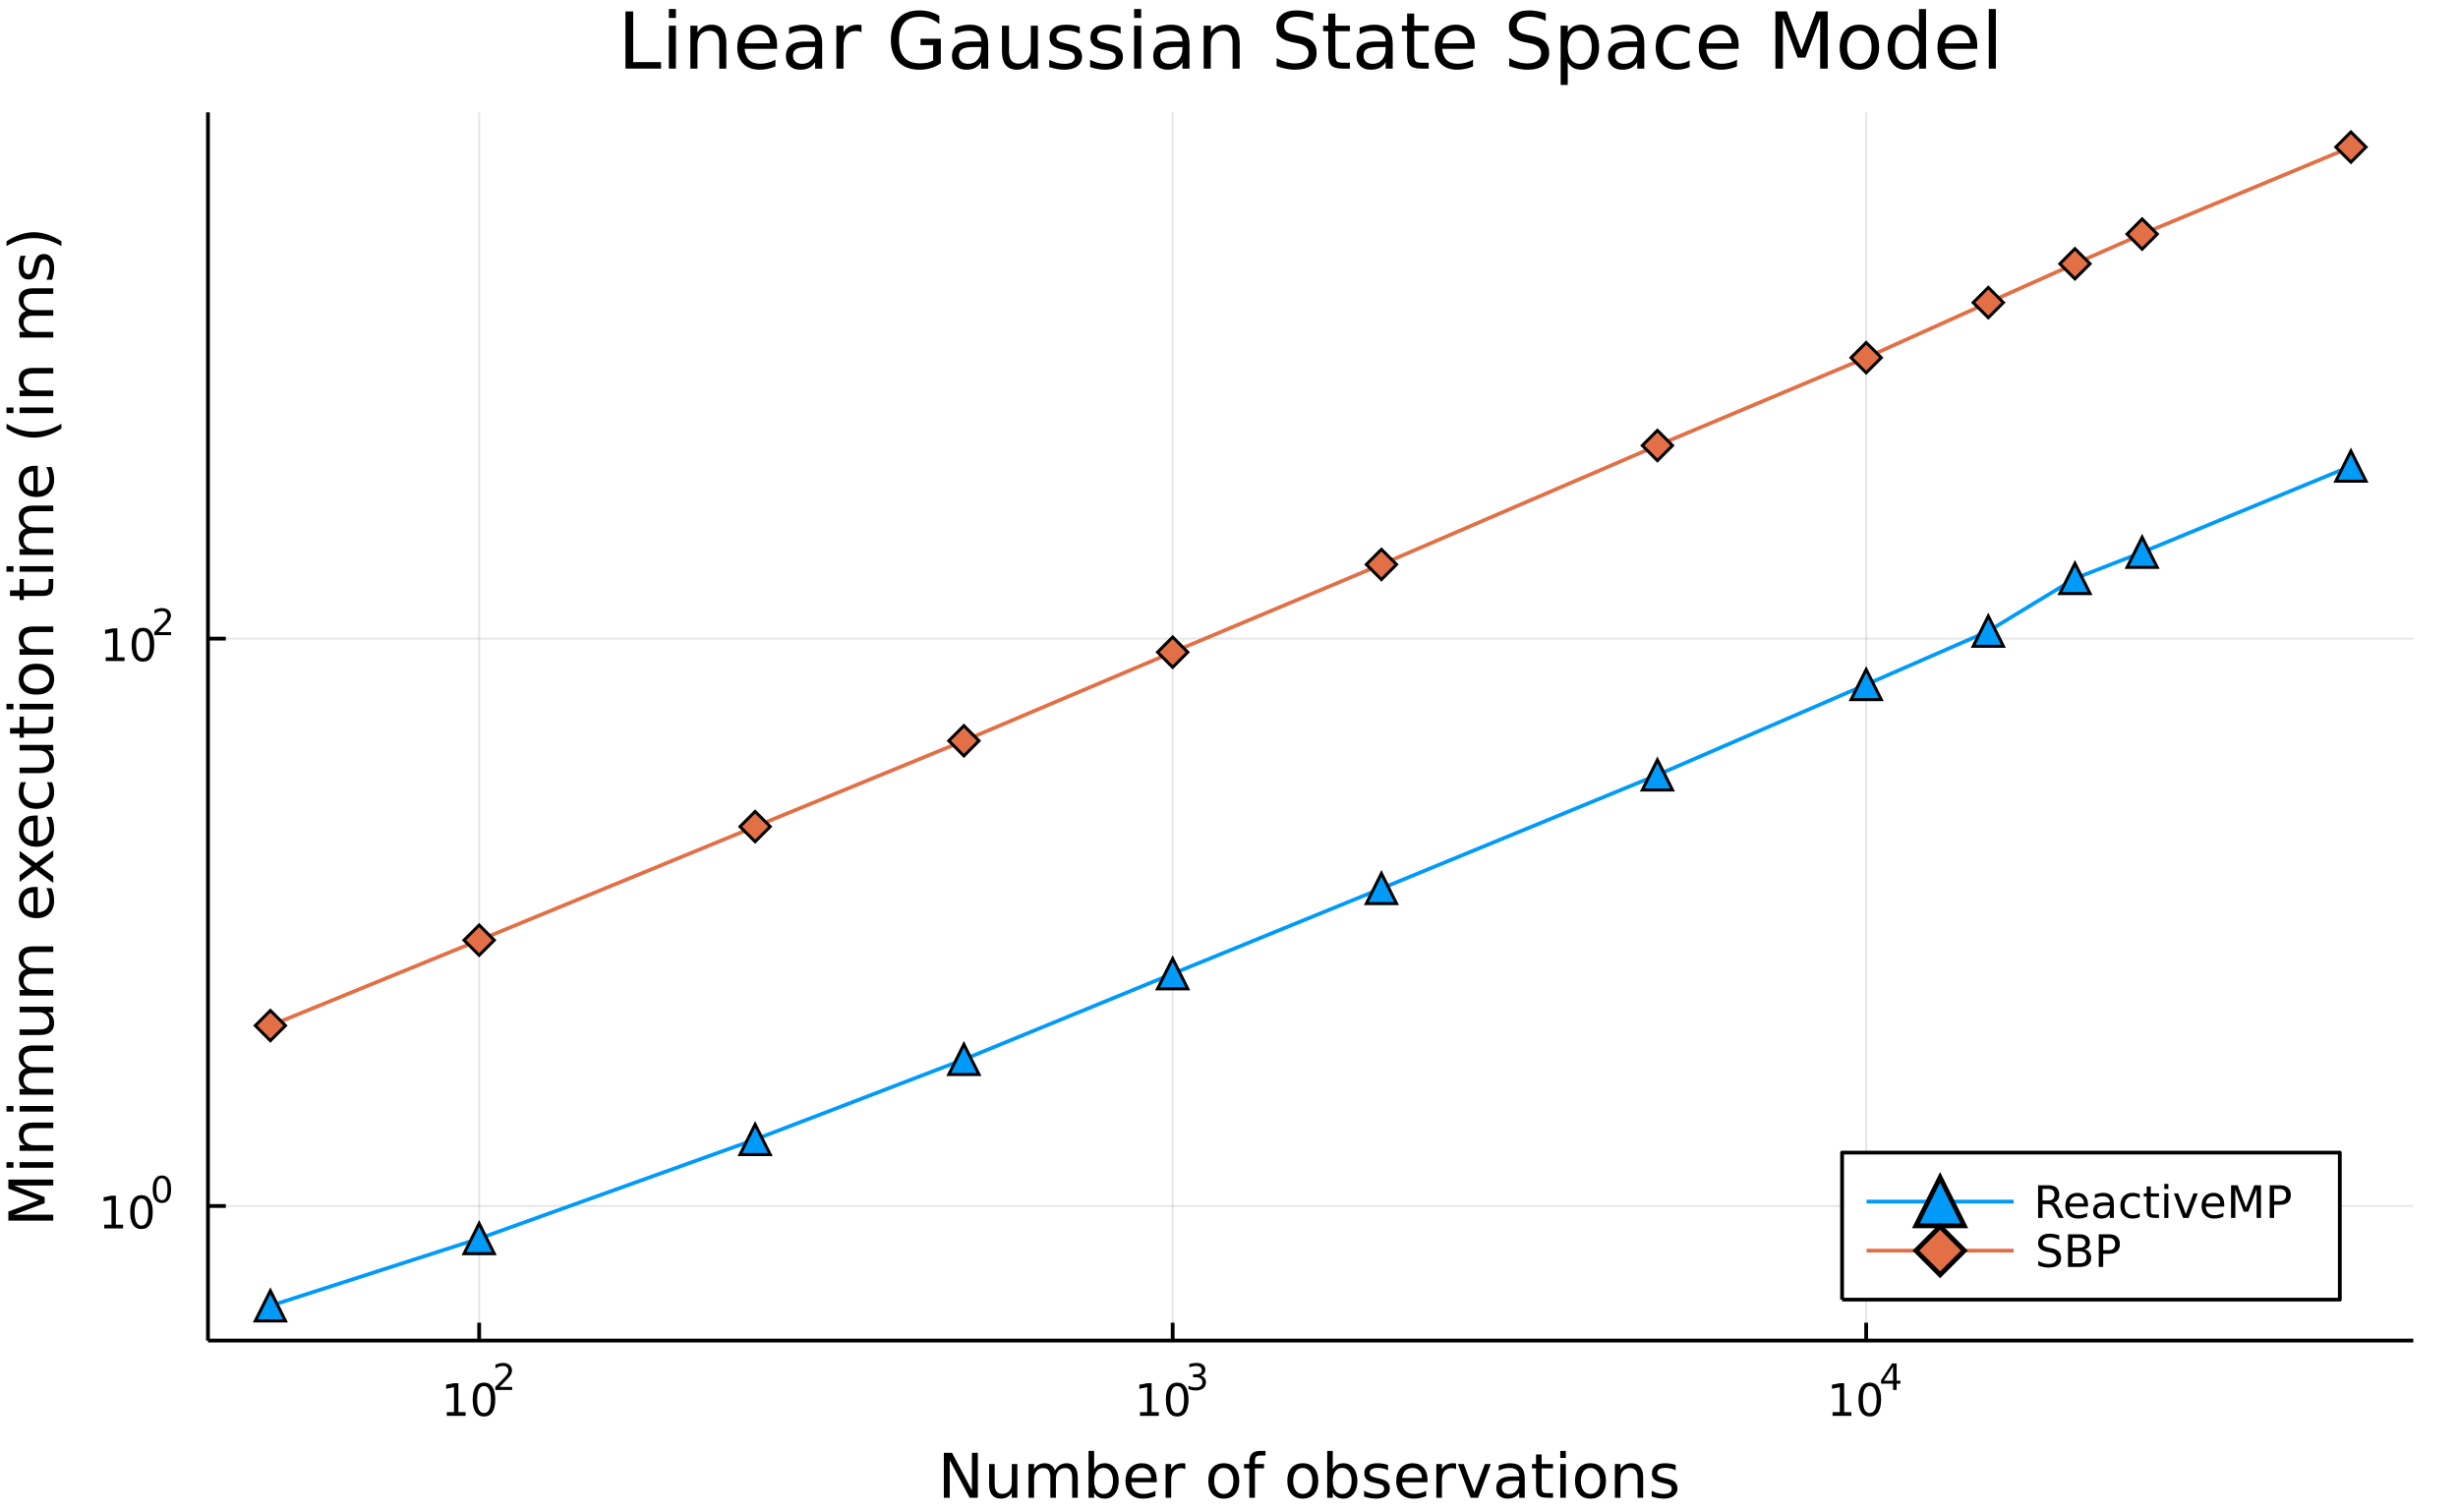 <?xml version="1.0" encoding="utf-8"?>
<svg xmlns="http://www.w3.org/2000/svg" xmlns:xlink="http://www.w3.org/1999/xlink" width="650" height="400" viewBox="0 0 2600 1600">
<rect x="0" y="0" width="2600" height="1600" fill="#333333" stroke="none"/>
<defs>
  <clipPath id="clip560">
    <rect x="0" y="0" width="2600" height="1600"/>
  </clipPath>
</defs>
<path clip-path="url(#clip560)" d="
M0 1600 L2600 1600 L2600 0 L0 0  Z
  " fill="#ffffff" fill-rule="evenodd" fill-opacity="1"/>
<defs>
  <clipPath id="clip561">
    <rect x="520" y="0" width="1821" height="1600"/>
  </clipPath>
</defs>
<path clip-path="url(#clip560)" d="
M219.982 1418.16 L2552.76 1418.16 L2552.76 118.82 L219.982 118.82  Z
  " fill="#ffffff" fill-rule="evenodd" fill-opacity="1"/>
<defs>
  <clipPath id="clip562">
    <rect x="219" y="118" width="2334" height="1300"/>
  </clipPath>
</defs>
<polyline clip-path="url(#clip562)" style="stroke:#000000; stroke-linecap:butt; stroke-linejoin:round; stroke-width:2; stroke-opacity:0.1; fill:none" points="
  506.832,1418.16 506.832,118.82 
  "/>
<polyline clip-path="url(#clip562)" style="stroke:#000000; stroke-linecap:butt; stroke-linejoin:round; stroke-width:2; stroke-opacity:0.1; fill:none" points="
  1240.41,1418.16 1240.41,118.82 
  "/>
<polyline clip-path="url(#clip562)" style="stroke:#000000; stroke-linecap:butt; stroke-linejoin:round; stroke-width:2; stroke-opacity:0.1; fill:none" points="
  1973.99,1418.16 1973.99,118.82 
  "/>
<polyline clip-path="url(#clip560)" style="stroke:#000000; stroke-linecap:butt; stroke-linejoin:round; stroke-width:4; stroke-opacity:1; fill:none" points="
  219.982,1418.16 2552.76,1418.16 
  "/>
<polyline clip-path="url(#clip560)" style="stroke:#000000; stroke-linecap:butt; stroke-linejoin:round; stroke-width:4; stroke-opacity:1; fill:none" points="
  506.832,1418.16 506.832,1399.26 
  "/>
<polyline clip-path="url(#clip560)" style="stroke:#000000; stroke-linecap:butt; stroke-linejoin:round; stroke-width:4; stroke-opacity:1; fill:none" points="
  1240.41,1418.16 1240.41,1399.26 
  "/>
<polyline clip-path="url(#clip560)" style="stroke:#000000; stroke-linecap:butt; stroke-linejoin:round; stroke-width:4; stroke-opacity:1; fill:none" points="
  1973.99,1418.16 1973.99,1399.26 
  "/>
<path clip-path="url(#clip560)" d="M472.605 1493.88 L480.244 1493.88 L480.244 1467.51 L471.934 1469.18 L471.934 1464.92 L480.198 1463.26 L484.873 1463.26 L484.873 1493.88 L492.512 1493.88 L492.512 1497.82 L472.605 1497.82 L472.605 1493.88 Z" fill="#000000" fill-rule="evenodd" fill-opacity="1" /><path clip-path="url(#clip560)" d="M511.957 1466.33 Q508.346 1466.33 506.517 1469.9 Q504.711 1473.44 504.711 1480.57 Q504.711 1487.68 506.517 1491.24 Q508.346 1494.78 511.957 1494.78 Q515.591 1494.78 517.396 1491.24 Q519.225 1487.68 519.225 1480.57 Q519.225 1473.44 517.396 1469.9 Q515.591 1466.33 511.957 1466.33 M511.957 1462.63 Q517.767 1462.63 520.822 1467.24 Q523.901 1471.82 523.901 1480.57 Q523.901 1489.3 520.822 1493.9 Q517.767 1498.49 511.957 1498.49 Q506.146 1498.49 503.068 1493.9 Q500.012 1489.3 500.012 1480.57 Q500.012 1471.82 503.068 1467.24 Q506.146 1462.63 511.957 1462.63 Z" fill="#000000" fill-rule="evenodd" fill-opacity="1" /><path clip-path="url(#clip560)" d="M528.471 1467.21 L541.731 1467.21 L541.731 1470.4 L523.901 1470.4 L523.901 1467.21 Q526.064 1464.97 529.788 1461.21 Q533.531 1457.43 534.49 1456.34 Q536.314 1454.29 537.029 1452.88 Q537.762 1451.45 537.762 1450.07 Q537.762 1447.84 536.182 1446.43 Q534.621 1445.01 532.101 1445.01 Q530.314 1445.01 528.321 1445.64 Q526.346 1446.26 524.089 1447.52 L524.089 1443.68 Q526.384 1442.76 528.377 1442.29 Q530.371 1441.82 532.026 1441.82 Q536.389 1441.82 538.985 1444 Q541.58 1446.18 541.58 1449.83 Q541.58 1451.56 540.922 1453.12 Q540.283 1454.66 538.571 1456.77 Q538.101 1457.31 535.581 1459.93 Q533.06 1462.52 528.471 1467.21 Z" fill="#000000" fill-rule="evenodd" fill-opacity="1" /><path clip-path="url(#clip560)" d="M1205.85 1493.88 L1213.49 1493.88 L1213.49 1467.51 L1205.18 1469.18 L1205.18 1464.92 L1213.45 1463.26 L1218.12 1463.26 L1218.12 1493.88 L1225.76 1493.88 L1225.76 1497.82 L1205.85 1497.82 L1205.85 1493.88 Z" fill="#000000" fill-rule="evenodd" fill-opacity="1" /><path clip-path="url(#clip560)" d="M1245.2 1466.33 Q1241.59 1466.33 1239.76 1469.9 Q1237.96 1473.44 1237.96 1480.57 Q1237.96 1487.68 1239.76 1491.24 Q1241.59 1494.78 1245.2 1494.78 Q1248.84 1494.78 1250.64 1491.24 Q1252.47 1487.68 1252.47 1480.57 Q1252.47 1473.44 1250.64 1469.9 Q1248.84 1466.33 1245.2 1466.33 M1245.2 1462.63 Q1251.01 1462.63 1254.07 1467.24 Q1257.15 1471.82 1257.15 1480.57 Q1257.15 1489.3 1254.07 1493.9 Q1251.01 1498.49 1245.2 1498.49 Q1239.39 1498.49 1236.32 1493.9 Q1233.26 1489.3 1233.26 1480.57 Q1233.26 1471.82 1236.32 1467.24 Q1239.39 1462.63 1245.2 1462.63 Z" fill="#000000" fill-rule="evenodd" fill-opacity="1" /><path clip-path="url(#clip560)" d="M1269.84 1455.26 Q1272.57 1455.85 1274.09 1457.69 Q1275.64 1459.53 1275.64 1462.24 Q1275.64 1466.4 1272.78 1468.67 Q1269.92 1470.95 1264.65 1470.95 Q1262.89 1470.95 1261 1470.59 Q1259.14 1470.25 1257.15 1469.56 L1257.15 1465.89 Q1258.73 1466.81 1260.61 1467.28 Q1262.49 1467.75 1264.54 1467.75 Q1268.11 1467.75 1269.98 1466.34 Q1271.86 1464.93 1271.86 1462.24 Q1271.86 1459.76 1270.11 1458.37 Q1268.38 1456.96 1265.27 1456.96 L1262 1456.96 L1262 1453.84 L1265.42 1453.84 Q1268.23 1453.84 1269.71 1452.73 Q1271.2 1451.6 1271.2 1449.49 Q1271.2 1447.33 1269.66 1446.18 Q1268.13 1445.01 1265.27 1445.01 Q1263.71 1445.01 1261.93 1445.35 Q1260.14 1445.69 1258 1446.41 L1258 1443.02 Q1260.16 1442.42 1262.04 1442.12 Q1263.94 1441.82 1265.61 1441.82 Q1269.94 1441.82 1272.46 1443.79 Q1274.98 1445.75 1274.98 1449.1 Q1274.98 1451.43 1273.64 1453.05 Q1272.31 1454.64 1269.84 1455.26 Z" fill="#000000" fill-rule="evenodd" fill-opacity="1" /><path clip-path="url(#clip560)" d="M1938.44 1493.88 L1946.08 1493.88 L1946.08 1467.51 L1937.77 1469.18 L1937.77 1464.92 L1946.03 1463.26 L1950.71 1463.26 L1950.71 1493.88 L1958.35 1493.88 L1958.35 1497.82 L1938.44 1497.82 L1938.44 1493.88 Z" fill="#000000" fill-rule="evenodd" fill-opacity="1" /><path clip-path="url(#clip560)" d="M1977.79 1466.33 Q1974.18 1466.33 1972.35 1469.9 Q1970.55 1473.44 1970.55 1480.57 Q1970.55 1487.68 1972.35 1491.24 Q1974.18 1494.78 1977.79 1494.78 Q1981.43 1494.78 1983.23 1491.24 Q1985.06 1487.68 1985.06 1480.57 Q1985.06 1473.44 1983.23 1469.9 Q1981.43 1466.33 1977.79 1466.33 M1977.79 1462.63 Q1983.6 1462.63 1986.66 1467.24 Q1989.74 1471.82 1989.74 1480.57 Q1989.74 1489.3 1986.66 1493.9 Q1983.6 1498.49 1977.79 1498.49 Q1971.98 1498.49 1968.9 1493.9 Q1965.85 1489.3 1965.85 1480.57 Q1965.85 1471.82 1968.9 1467.24 Q1971.98 1462.63 1977.79 1462.63 Z" fill="#000000" fill-rule="evenodd" fill-opacity="1" /><path clip-path="url(#clip560)" d="M2002.41 1445.64 L1992.82 1460.62 L2002.41 1460.62 L2002.41 1445.64 M2001.42 1442.32 L2006.19 1442.32 L2006.19 1460.62 L2010.2 1460.62 L2010.2 1463.78 L2006.19 1463.78 L2006.19 1470.4 L2002.41 1470.4 L2002.41 1463.78 L1989.74 1463.78 L1989.74 1460.12 L2001.42 1442.32 Z" fill="#000000" fill-rule="evenodd" fill-opacity="1" /><path clip-path="url(#clip560)" d="M998.363 1536.92 L1007.02 1536.92 L1028.09 1576.68 L1028.09 1536.92 L1034.33 1536.92 L1034.33 1584.44 L1025.67 1584.44 L1004.6 1544.69 L1004.6 1584.44 L998.363 1584.44 L998.363 1536.92 Z" fill="#000000" fill-rule="evenodd" fill-opacity="1" /><path clip-path="url(#clip560)" d="M1046.27 1570.38 L1046.27 1548.8 L1052.12 1548.8 L1052.12 1570.15 Q1052.12 1575.21 1054.09 1577.76 Q1056.07 1580.27 1060.01 1580.27 Q1064.76 1580.27 1067.49 1577.25 Q1070.26 1574.23 1070.26 1569.01 L1070.26 1548.8 L1076.12 1548.8 L1076.12 1584.44 L1070.26 1584.44 L1070.26 1578.97 Q1068.13 1582.22 1065.3 1583.81 Q1062.5 1585.37 1058.77 1585.37 Q1052.63 1585.37 1049.45 1581.55 Q1046.27 1577.73 1046.27 1570.38 M1061 1547.94 L1061 1547.94 Z" fill="#000000" fill-rule="evenodd" fill-opacity="1" /><path clip-path="url(#clip560)" d="M1115.94 1555.64 Q1118.13 1551.69 1121.19 1549.81 Q1124.24 1547.94 1128.38 1547.94 Q1133.95 1547.94 1136.98 1551.85 Q1140 1555.73 1140 1562.93 L1140 1584.44 L1134.11 1584.44 L1134.11 1563.12 Q1134.11 1557.99 1132.3 1555.51 Q1130.48 1553.03 1126.76 1553.03 Q1122.21 1553.03 1119.57 1556.05 Q1116.92 1559.08 1116.92 1564.3 L1116.92 1584.44 L1111.04 1584.44 L1111.04 1563.12 Q1111.04 1557.96 1109.22 1555.51 Q1107.41 1553.03 1103.62 1553.03 Q1099.13 1553.03 1096.49 1556.08 Q1093.85 1559.11 1093.85 1564.3 L1093.85 1584.44 L1087.96 1584.44 L1087.96 1548.8 L1093.85 1548.8 L1093.85 1554.33 Q1095.85 1551.06 1098.65 1549.5 Q1101.46 1547.94 1105.31 1547.94 Q1109.19 1547.94 1111.9 1549.91 Q1114.63 1551.88 1115.94 1555.64 Z" fill="#000000" fill-rule="evenodd" fill-opacity="1" /><path clip-path="url(#clip560)" d="M1177.27 1566.65 Q1177.27 1560.19 1174.6 1556.53 Q1171.96 1552.84 1167.31 1552.84 Q1162.66 1552.84 1159.99 1556.53 Q1157.35 1560.19 1157.35 1566.65 Q1157.35 1573.11 1159.99 1576.81 Q1162.66 1580.47 1167.31 1580.47 Q1171.96 1580.47 1174.6 1576.81 Q1177.27 1573.11 1177.27 1566.65 M1157.35 1554.21 Q1159.19 1551.02 1161.99 1549.5 Q1164.83 1547.94 1168.74 1547.94 Q1175.23 1547.94 1179.28 1553.09 Q1183.35 1558.25 1183.35 1566.65 Q1183.35 1575.05 1179.28 1580.21 Q1175.23 1585.37 1168.74 1585.37 Q1164.83 1585.37 1161.99 1583.84 Q1159.19 1582.28 1157.35 1579.1 L1157.35 1584.44 L1151.46 1584.44 L1151.46 1534.92 L1157.35 1534.92 L1157.35 1554.21 Z" fill="#000000" fill-rule="evenodd" fill-opacity="1" /><path clip-path="url(#clip560)" d="M1223.55 1565.16 L1223.55 1568.02 L1196.62 1568.02 Q1197 1574.07 1200.25 1577.25 Q1203.53 1580.4 1209.35 1580.4 Q1212.73 1580.4 1215.88 1579.57 Q1219.06 1578.75 1222.18 1577.09 L1222.18 1582.63 Q1219.03 1583.97 1215.72 1584.67 Q1212.41 1585.37 1209 1585.37 Q1200.47 1585.37 1195.48 1580.4 Q1190.51 1575.44 1190.51 1566.97 Q1190.51 1558.22 1195.22 1553.09 Q1199.97 1547.94 1207.99 1547.94 Q1215.18 1547.94 1219.35 1552.58 Q1223.55 1557.2 1223.55 1565.16 M1217.69 1563.44 Q1217.63 1558.63 1214.99 1555.77 Q1212.38 1552.9 1208.05 1552.9 Q1203.15 1552.9 1200.19 1555.67 Q1197.26 1558.44 1196.81 1563.47 L1217.69 1563.44 Z" fill="#000000" fill-rule="evenodd" fill-opacity="1" /><path clip-path="url(#clip560)" d="M1253.82 1554.27 Q1252.83 1553.7 1251.65 1553.44 Q1250.51 1553.16 1249.11 1553.16 Q1244.14 1553.16 1241.47 1556.4 Q1238.83 1559.62 1238.83 1565.67 L1238.83 1584.44 L1232.94 1584.44 L1232.94 1548.8 L1238.83 1548.8 L1238.83 1554.33 Q1240.67 1551.09 1243.63 1549.53 Q1246.59 1547.94 1250.83 1547.94 Q1251.43 1547.94 1252.16 1548.03 Q1252.9 1548.1 1253.79 1548.26 L1253.82 1554.27 Z" fill="#000000" fill-rule="evenodd" fill-opacity="1" /><path clip-path="url(#clip560)" d="M1294.5 1552.9 Q1289.79 1552.9 1287.05 1556.59 Q1284.31 1560.25 1284.31 1566.65 Q1284.31 1573.05 1287.02 1576.74 Q1289.75 1580.4 1294.5 1580.4 Q1299.17 1580.4 1301.91 1576.71 Q1304.65 1573.02 1304.65 1566.65 Q1304.65 1560.32 1301.91 1556.63 Q1299.17 1552.9 1294.5 1552.9 M1294.5 1547.94 Q1302.13 1547.94 1306.5 1552.9 Q1310.86 1557.87 1310.86 1566.65 Q1310.86 1575.4 1306.5 1580.4 Q1302.13 1585.37 1294.5 1585.37 Q1286.83 1585.37 1282.46 1580.4 Q1278.14 1575.4 1278.14 1566.65 Q1278.14 1557.87 1282.46 1552.9 Q1286.83 1547.94 1294.5 1547.94 Z" fill="#000000" fill-rule="evenodd" fill-opacity="1" /><path clip-path="url(#clip560)" d="M1338.61 1534.92 L1338.61 1539.79 L1333.01 1539.79 Q1329.86 1539.79 1328.62 1541.06 Q1327.41 1542.34 1327.41 1545.65 L1327.41 1548.8 L1337.05 1548.8 L1337.05 1553.35 L1327.41 1553.35 L1327.41 1584.44 L1321.52 1584.44 L1321.52 1553.35 L1315.92 1553.35 L1315.92 1548.8 L1321.52 1548.8 L1321.52 1546.31 Q1321.52 1540.36 1324.29 1537.66 Q1327.06 1534.92 1333.07 1534.92 L1338.61 1534.92 Z" fill="#000000" fill-rule="evenodd" fill-opacity="1" /><path clip-path="url(#clip560)" d="M1378.05 1552.9 Q1373.34 1552.9 1370.6 1556.59 Q1367.86 1560.25 1367.86 1566.65 Q1367.86 1573.05 1370.57 1576.74 Q1373.3 1580.4 1378.05 1580.4 Q1382.72 1580.4 1385.46 1576.71 Q1388.2 1573.02 1388.2 1566.65 Q1388.2 1560.32 1385.46 1556.63 Q1382.72 1552.9 1378.05 1552.9 M1378.05 1547.94 Q1385.68 1547.94 1390.05 1552.9 Q1394.41 1557.87 1394.41 1566.65 Q1394.41 1575.4 1390.05 1580.4 Q1385.68 1585.37 1378.05 1585.37 Q1370.37 1585.37 1366.01 1580.4 Q1361.69 1575.4 1361.69 1566.65 Q1361.69 1557.87 1366.01 1552.9 Q1370.37 1547.94 1378.05 1547.94 Z" fill="#000000" fill-rule="evenodd" fill-opacity="1" /><path clip-path="url(#clip560)" d="M1429.7 1566.65 Q1429.7 1560.19 1427.03 1556.53 Q1424.39 1552.84 1419.74 1552.84 Q1415.09 1552.84 1412.42 1556.53 Q1409.78 1560.19 1409.78 1566.65 Q1409.78 1573.11 1412.42 1576.81 Q1415.09 1580.47 1419.74 1580.47 Q1424.39 1580.47 1427.03 1576.81 Q1429.7 1573.11 1429.7 1566.65 M1409.78 1554.21 Q1411.62 1551.02 1414.43 1549.5 Q1417.26 1547.94 1421.17 1547.94 Q1427.67 1547.94 1431.71 1553.09 Q1435.78 1558.25 1435.78 1566.65 Q1435.78 1575.05 1431.71 1580.21 Q1427.67 1585.37 1421.17 1585.37 Q1417.26 1585.37 1414.43 1583.84 Q1411.62 1582.28 1409.78 1579.1 L1409.78 1584.44 L1403.89 1584.44 L1403.89 1534.92 L1409.78 1534.92 L1409.78 1554.21 Z" fill="#000000" fill-rule="evenodd" fill-opacity="1" /><path clip-path="url(#clip560)" d="M1468.22 1549.85 L1468.22 1555.38 Q1465.73 1554.11 1463.06 1553.47 Q1460.39 1552.84 1457.52 1552.84 Q1453.16 1552.84 1450.96 1554.18 Q1448.8 1555.51 1448.8 1558.19 Q1448.8 1560.22 1450.36 1561.4 Q1451.92 1562.55 1456.63 1563.6 L1458.64 1564.04 Q1464.87 1565.38 1467.48 1567.83 Q1470.13 1570.25 1470.13 1574.61 Q1470.13 1579.57 1466.18 1582.47 Q1462.26 1585.37 1455.39 1585.37 Q1452.52 1585.37 1449.41 1584.79 Q1446.32 1584.25 1442.88 1583.14 L1442.88 1577.09 Q1446.13 1578.78 1449.28 1579.64 Q1452.43 1580.47 1455.52 1580.47 Q1459.65 1580.47 1461.88 1579.07 Q1464.11 1577.63 1464.11 1575.05 Q1464.11 1572.67 1462.49 1571.39 Q1460.9 1570.12 1455.45 1568.94 L1453.42 1568.47 Q1447.97 1567.32 1445.55 1564.97 Q1443.13 1562.58 1443.13 1558.44 Q1443.13 1553.41 1446.7 1550.67 Q1450.26 1547.94 1456.82 1547.94 Q1460.07 1547.94 1462.93 1548.41 Q1465.8 1548.89 1468.22 1549.85 Z" fill="#000000" fill-rule="evenodd" fill-opacity="1" /><path clip-path="url(#clip560)" d="M1509.94 1565.16 L1509.94 1568.02 L1483.02 1568.02 Q1483.4 1574.07 1486.64 1577.25 Q1489.92 1580.4 1495.75 1580.4 Q1499.12 1580.4 1502.27 1579.57 Q1505.46 1578.75 1508.57 1577.09 L1508.57 1582.63 Q1505.42 1583.97 1502.11 1584.67 Q1498.8 1585.37 1495.4 1585.37 Q1486.87 1585.37 1481.87 1580.4 Q1476.91 1575.44 1476.91 1566.97 Q1476.91 1558.22 1481.62 1553.09 Q1486.36 1547.94 1494.38 1547.94 Q1501.57 1547.94 1505.74 1552.58 Q1509.94 1557.2 1509.94 1565.16 M1504.09 1563.44 Q1504.02 1558.63 1501.38 1555.77 Q1498.77 1552.9 1494.44 1552.9 Q1489.54 1552.9 1486.58 1555.67 Q1483.65 1558.44 1483.21 1563.47 L1504.09 1563.44 Z" fill="#000000" fill-rule="evenodd" fill-opacity="1" /><path clip-path="url(#clip560)" d="M1540.21 1554.27 Q1539.23 1553.7 1538.05 1553.44 Q1536.9 1553.16 1535.5 1553.16 Q1530.54 1553.16 1527.86 1556.4 Q1525.22 1559.62 1525.22 1565.67 L1525.22 1584.44 L1519.33 1584.44 L1519.33 1548.8 L1525.22 1548.8 L1525.22 1554.33 Q1527.07 1551.09 1530.03 1549.53 Q1532.99 1547.94 1537.22 1547.94 Q1537.82 1547.94 1538.56 1548.03 Q1539.29 1548.1 1540.18 1548.26 L1540.21 1554.27 Z" fill="#000000" fill-rule="evenodd" fill-opacity="1" /><path clip-path="url(#clip560)" d="M1542.15 1548.8 L1548.36 1548.8 L1559.5 1578.72 L1570.64 1548.8 L1576.85 1548.8 L1563.48 1584.44 L1555.52 1584.44 L1542.15 1548.8 Z" fill="#000000" fill-rule="evenodd" fill-opacity="1" /><path clip-path="url(#clip560)" d="M1601.13 1566.52 Q1594.03 1566.52 1591.3 1568.15 Q1588.56 1569.77 1588.56 1573.69 Q1588.56 1576.81 1590.6 1578.65 Q1592.67 1580.47 1596.2 1580.47 Q1601.07 1580.47 1604 1577.03 Q1606.96 1573.56 1606.96 1567.83 L1606.96 1566.52 L1601.13 1566.52 M1612.81 1564.11 L1612.81 1584.44 L1606.96 1584.44 L1606.96 1579.03 Q1604.95 1582.28 1601.96 1583.84 Q1598.97 1585.37 1594.64 1585.37 Q1589.16 1585.37 1585.92 1582.31 Q1582.7 1579.22 1582.7 1574.07 Q1582.7 1568.05 1586.71 1565 Q1590.76 1561.94 1598.74 1561.94 L1606.96 1561.94 L1606.96 1561.37 Q1606.96 1557.33 1604.28 1555.13 Q1601.64 1552.9 1596.83 1552.9 Q1593.78 1552.9 1590.88 1553.63 Q1587.99 1554.37 1585.31 1555.83 L1585.31 1550.42 Q1588.53 1549.18 1591.55 1548.57 Q1594.58 1547.94 1597.44 1547.94 Q1605.17 1547.94 1608.99 1551.95 Q1612.81 1555.96 1612.81 1564.11 Z" fill="#000000" fill-rule="evenodd" fill-opacity="1" /><path clip-path="url(#clip560)" d="M1630.67 1538.67 L1630.67 1548.8 L1642.73 1548.8 L1642.73 1553.35 L1630.67 1553.35 L1630.67 1572.7 Q1630.67 1577.06 1631.85 1578.3 Q1633.06 1579.54 1636.72 1579.54 L1642.73 1579.54 L1642.73 1584.44 L1636.72 1584.44 Q1629.94 1584.44 1627.36 1581.93 Q1624.78 1579.38 1624.78 1572.7 L1624.78 1553.35 L1620.48 1553.35 L1620.48 1548.8 L1624.78 1548.8 L1624.78 1538.67 L1630.67 1538.67 Z" fill="#000000" fill-rule="evenodd" fill-opacity="1" /><path clip-path="url(#clip560)" d="M1650.43 1548.8 L1656.29 1548.8 L1656.29 1584.44 L1650.43 1584.44 L1650.43 1548.8 M1650.43 1534.92 L1656.29 1534.92 L1656.29 1542.34 L1650.43 1542.34 L1650.43 1534.92 Z" fill="#000000" fill-rule="evenodd" fill-opacity="1" /><path clip-path="url(#clip560)" d="M1682.36 1552.9 Q1677.65 1552.9 1674.91 1556.59 Q1672.17 1560.25 1672.17 1566.65 Q1672.17 1573.05 1674.88 1576.74 Q1677.62 1580.4 1682.36 1580.4 Q1687.04 1580.4 1689.77 1576.71 Q1692.51 1573.02 1692.51 1566.65 Q1692.51 1560.32 1689.77 1556.63 Q1687.04 1552.9 1682.36 1552.9 M1682.36 1547.94 Q1690 1547.94 1694.36 1552.9 Q1698.72 1557.87 1698.72 1566.65 Q1698.72 1575.4 1694.36 1580.4 Q1690 1585.37 1682.36 1585.37 Q1674.69 1585.37 1670.33 1580.4 Q1666 1575.4 1666 1566.65 Q1666 1557.87 1670.33 1552.9 Q1674.69 1547.94 1682.36 1547.94 Z" fill="#000000" fill-rule="evenodd" fill-opacity="1" /><path clip-path="url(#clip560)" d="M1738.06 1562.93 L1738.06 1584.44 L1732.2 1584.44 L1732.2 1563.12 Q1732.2 1558.06 1730.23 1555.54 Q1728.25 1553.03 1724.31 1553.03 Q1719.57 1553.03 1716.83 1556.05 Q1714.09 1559.08 1714.09 1564.3 L1714.09 1584.44 L1708.2 1584.44 L1708.2 1548.8 L1714.09 1548.8 L1714.09 1554.33 Q1716.19 1551.12 1719.02 1549.53 Q1721.89 1547.94 1725.61 1547.94 Q1731.76 1547.94 1734.91 1551.76 Q1738.06 1555.54 1738.06 1562.93 Z" fill="#000000" fill-rule="evenodd" fill-opacity="1" /><path clip-path="url(#clip560)" d="M1772.46 1549.85 L1772.46 1555.38 Q1769.98 1554.11 1767.31 1553.47 Q1764.64 1552.84 1761.77 1552.84 Q1757.41 1552.84 1755.21 1554.18 Q1753.05 1555.51 1753.05 1558.19 Q1753.05 1560.22 1754.61 1561.4 Q1756.17 1562.55 1760.88 1563.6 L1762.88 1564.04 Q1769.12 1565.38 1771.73 1567.83 Q1774.37 1570.25 1774.37 1574.61 Q1774.37 1579.57 1770.43 1582.47 Q1766.51 1585.37 1759.64 1585.37 Q1756.77 1585.37 1753.65 1584.79 Q1750.57 1584.25 1747.13 1583.14 L1747.13 1577.09 Q1750.38 1578.78 1753.53 1579.64 Q1756.68 1580.47 1759.77 1580.47 Q1763.9 1580.47 1766.13 1579.07 Q1768.36 1577.63 1768.36 1575.05 Q1768.36 1572.67 1766.74 1571.39 Q1765.14 1570.12 1759.7 1568.94 L1757.66 1568.47 Q1752.22 1567.32 1749.8 1564.97 Q1747.38 1562.58 1747.38 1558.44 Q1747.38 1553.41 1750.95 1550.67 Q1754.51 1547.94 1761.07 1547.94 Q1764.32 1547.94 1767.18 1548.41 Q1770.05 1548.89 1772.46 1549.85 Z" fill="#000000" fill-rule="evenodd" fill-opacity="1" /><polyline clip-path="url(#clip562)" style="stroke:#000000; stroke-linecap:butt; stroke-linejoin:round; stroke-width:2; stroke-opacity:0.1; fill:none" points="
  219.982,1275.79 2552.76,1275.79 
  "/>
<polyline clip-path="url(#clip562)" style="stroke:#000000; stroke-linecap:butt; stroke-linejoin:round; stroke-width:2; stroke-opacity:0.1; fill:none" points="
  219.982,675.584 2552.76,675.584 
  "/>
<polyline clip-path="url(#clip560)" style="stroke:#000000; stroke-linecap:butt; stroke-linejoin:round; stroke-width:4; stroke-opacity:1; fill:none" points="
  219.982,1418.16 219.982,118.82 
  "/>
<polyline clip-path="url(#clip560)" style="stroke:#000000; stroke-linecap:butt; stroke-linejoin:round; stroke-width:4; stroke-opacity:1; fill:none" points="
  219.982,1275.79 238.879,1275.79 
  "/>
<polyline clip-path="url(#clip560)" style="stroke:#000000; stroke-linecap:butt; stroke-linejoin:round; stroke-width:4; stroke-opacity:1; fill:none" points="
  219.982,675.584 238.879,675.584 
  "/>
<path clip-path="url(#clip560)" d="M110.276 1295.58 L117.915 1295.58 L117.915 1269.21 L109.605 1270.88 L109.605 1266.62 L117.869 1264.95 L122.545 1264.95 L122.545 1295.58 L130.183 1295.58 L130.183 1299.51 L110.276 1299.51 L110.276 1295.58 Z" fill="#000000" fill-rule="evenodd" fill-opacity="1" /><path clip-path="url(#clip560)" d="M149.628 1268.03 Q146.017 1268.03 144.188 1271.6 Q142.382 1275.14 142.382 1282.27 Q142.382 1289.37 144.188 1292.94 Q146.017 1296.48 149.628 1296.48 Q153.262 1296.48 155.067 1292.94 Q156.896 1289.37 156.896 1282.27 Q156.896 1275.14 155.067 1271.6 Q153.262 1268.03 149.628 1268.03 M149.628 1264.33 Q155.438 1264.33 158.493 1268.94 Q161.572 1273.52 161.572 1282.27 Q161.572 1291 158.493 1295.6 Q155.438 1300.19 149.628 1300.19 Q143.818 1300.19 140.739 1295.6 Q137.683 1291 137.683 1282.27 Q137.683 1273.52 140.739 1268.94 Q143.818 1264.33 149.628 1264.33 Z" fill="#000000" fill-rule="evenodd" fill-opacity="1" /><path clip-path="url(#clip560)" d="M171.277 1246.52 Q168.343 1246.52 166.857 1249.42 Q165.39 1252.3 165.39 1258.09 Q165.39 1263.87 166.857 1266.76 Q168.343 1269.64 171.277 1269.64 Q174.23 1269.64 175.697 1266.76 Q177.183 1263.87 177.183 1258.09 Q177.183 1252.3 175.697 1249.42 Q174.23 1246.52 171.277 1246.52 M171.277 1243.52 Q175.998 1243.52 178.48 1247.26 Q180.982 1250.98 180.982 1258.09 Q180.982 1265.18 178.48 1268.92 Q175.998 1272.65 171.277 1272.65 Q166.556 1272.65 164.055 1268.92 Q161.572 1265.18 161.572 1258.09 Q161.572 1250.98 164.055 1247.26 Q166.556 1243.52 171.277 1243.52 Z" fill="#000000" fill-rule="evenodd" fill-opacity="1" /><path clip-path="url(#clip560)" d="M111.856 695.376 L119.495 695.376 L119.495 669.01 L111.185 670.677 L111.185 666.418 L119.448 664.751 L124.124 664.751 L124.124 695.376 L131.763 695.376 L131.763 699.311 L111.856 699.311 L111.856 695.376 Z" fill="#000000" fill-rule="evenodd" fill-opacity="1" /><path clip-path="url(#clip560)" d="M151.208 667.83 Q147.596 667.83 145.768 671.395 Q143.962 674.936 143.962 682.066 Q143.962 689.172 145.768 692.737 Q147.596 696.279 151.208 696.279 Q154.842 696.279 156.647 692.737 Q158.476 689.172 158.476 682.066 Q158.476 674.936 156.647 671.395 Q154.842 667.83 151.208 667.83 M151.208 664.126 Q157.018 664.126 160.073 668.733 Q163.152 673.316 163.152 682.066 Q163.152 690.793 160.073 695.399 Q157.018 699.982 151.208 699.982 Q145.397 699.982 142.319 695.399 Q139.263 690.793 139.263 682.066 Q139.263 673.316 142.319 668.733 Q145.397 664.126 151.208 664.126 Z" fill="#000000" fill-rule="evenodd" fill-opacity="1" /><path clip-path="url(#clip560)" d="M167.722 668.703 L180.982 668.703 L180.982 671.901 L163.152 671.901 L163.152 668.703 Q165.315 666.465 169.039 662.704 Q172.782 658.923 173.741 657.833 Q175.565 655.782 176.28 654.372 Q177.013 652.942 177.013 651.57 Q177.013 649.331 175.433 647.921 Q173.872 646.51 171.352 646.51 Q169.565 646.51 167.572 647.131 Q165.597 647.752 163.34 649.012 L163.34 645.175 Q165.635 644.253 167.628 643.783 Q169.622 643.313 171.277 643.313 Q175.64 643.313 178.236 645.495 Q180.831 647.676 180.831 651.325 Q180.831 653.055 180.173 654.616 Q179.534 656.159 177.822 658.265 Q177.352 658.811 174.832 661.425 Q172.311 664.02 167.722 668.703 Z" fill="#000000" fill-rule="evenodd" fill-opacity="1" /><path clip-path="url(#clip560)" d="M8.829 1291.3 L8.829 1281.72 L41.167 1269.6 L8.829 1257.41 L8.829 1247.83 L56.349 1247.83 L56.349 1254.1 L14.622 1254.1 L47.214 1266.35 L47.214 1272.81 L14.622 1285.06 L56.349 1285.06 L56.349 1291.3 L8.829 1291.3 Z" fill="#000000" fill-rule="evenodd" fill-opacity="1" /><path clip-path="url(#clip560)" d="M20.701 1235.32 L20.701 1229.46 L56.349 1229.46 L56.349 1235.32 L20.701 1235.32 M6.824 1235.32 L6.824 1229.46 L14.24 1229.46 L14.24 1235.32 L6.824 1235.32 Z" fill="#000000" fill-rule="evenodd" fill-opacity="1" /><path clip-path="url(#clip560)" d="M34.833 1187.57 L56.349 1187.57 L56.349 1193.43 L35.024 1193.43 Q29.963 1193.43 27.448 1195.4 Q24.934 1197.38 24.934 1201.32 Q24.934 1206.07 27.958 1208.8 Q30.981 1211.54 36.201 1211.54 L56.349 1211.54 L56.349 1217.43 L20.701 1217.43 L20.701 1211.54 L26.239 1211.54 Q23.024 1209.44 21.433 1206.61 Q19.841 1203.74 19.841 1200.02 Q19.841 1193.88 23.661 1190.72 Q27.448 1187.57 34.833 1187.57 Z" fill="#000000" fill-rule="evenodd" fill-opacity="1" /><path clip-path="url(#clip560)" d="M20.701 1175.89 L20.701 1170.04 L56.349 1170.04 L56.349 1175.89 L20.701 1175.89 M6.824 1175.89 L6.824 1170.04 L14.24 1170.04 L14.24 1175.89 L6.824 1175.89 Z" fill="#000000" fill-rule="evenodd" fill-opacity="1" /><path clip-path="url(#clip560)" d="M27.544 1130.03 Q23.597 1127.83 21.719 1124.78 Q19.841 1121.72 19.841 1117.58 Q19.841 1112.01 23.756 1108.99 Q27.639 1105.97 34.833 1105.97 L56.349 1105.97 L56.349 1111.85 L35.024 1111.85 Q29.899 1111.85 27.417 1113.67 Q24.934 1115.48 24.934 1119.21 Q24.934 1123.76 27.958 1126.4 Q30.981 1129.04 36.201 1129.04 L56.349 1129.04 L56.349 1134.93 L35.024 1134.93 Q29.867 1134.93 27.417 1136.74 Q24.934 1138.56 24.934 1142.35 Q24.934 1146.83 27.989 1149.48 Q31.013 1152.12 36.201 1152.12 L56.349 1152.12 L56.349 1158.01 L20.701 1158.01 L20.701 1152.12 L26.239 1152.12 Q22.961 1150.11 21.401 1147.31 Q19.841 1144.51 19.841 1140.66 Q19.841 1136.78 21.815 1134.07 Q23.788 1131.33 27.544 1130.03 Z" fill="#000000" fill-rule="evenodd" fill-opacity="1" /><path clip-path="url(#clip560)" d="M42.281 1094.89 L20.701 1094.89 L20.701 1089.03 L42.058 1089.03 Q47.118 1089.03 49.665 1087.06 Q52.179 1085.09 52.179 1081.14 Q52.179 1076.4 49.156 1073.66 Q46.132 1070.89 40.912 1070.89 L20.701 1070.89 L20.701 1065.03 L56.349 1065.03 L56.349 1070.89 L50.874 1070.89 Q54.121 1073.02 55.712 1075.86 Q57.272 1078.66 57.272 1082.38 Q57.272 1088.52 53.452 1091.71 Q49.633 1094.89 42.281 1094.89 M19.841 1080.15 L19.841 1080.15 Z" fill="#000000" fill-rule="evenodd" fill-opacity="1" /><path clip-path="url(#clip560)" d="M27.544 1025.22 Q23.597 1023.02 21.719 1019.96 Q19.841 1016.91 19.841 1012.77 Q19.841 1007.2 23.756 1004.18 Q27.639 1001.15 34.833 1001.15 L56.349 1001.15 L56.349 1007.04 L35.024 1007.04 Q29.899 1007.04 27.417 1008.86 Q24.934 1010.67 24.934 1014.39 Q24.934 1018.95 27.958 1021.59 Q30.981 1024.23 36.201 1024.23 L56.349 1024.23 L56.349 1030.12 L35.024 1030.12 Q29.867 1030.12 27.417 1031.93 Q24.934 1033.75 24.934 1037.53 Q24.934 1042.02 27.989 1044.66 Q31.013 1047.31 36.201 1047.31 L56.349 1047.31 L56.349 1053.19 L20.701 1053.19 L20.701 1047.31 L26.239 1047.31 Q22.961 1045.3 21.401 1042.5 Q19.841 1039.7 19.841 1035.85 Q19.841 1031.96 21.815 1029.26 Q23.788 1026.52 27.544 1025.22 Z" fill="#000000" fill-rule="evenodd" fill-opacity="1" /><path clip-path="url(#clip560)" d="M37.061 938.261 L39.925 938.261 L39.925 965.188 Q45.973 964.806 49.156 961.559 Q52.306 958.281 52.306 952.457 Q52.306 949.083 51.479 945.932 Q50.651 942.749 48.996 939.63 L54.535 939.63 Q55.871 942.781 56.572 946.091 Q57.272 949.401 57.272 952.807 Q57.272 961.337 52.306 966.334 Q47.341 971.299 38.875 971.299 Q30.122 971.299 24.998 966.588 Q19.841 961.846 19.841 953.825 Q19.841 946.632 24.488 942.462 Q29.104 938.261 37.061 938.261 M35.342 944.117 Q30.536 944.181 27.671 946.823 Q24.807 949.433 24.807 953.761 Q24.807 958.663 27.576 961.623 Q30.345 964.551 35.374 964.997 L35.342 944.117 Z" fill="#000000" fill-rule="evenodd" fill-opacity="1" /><path clip-path="url(#clip560)" d="M20.701 900.162 L38.047 913.053 L56.349 899.494 L56.349 906.401 L42.344 916.777 L56.349 927.153 L56.349 934.06 L37.697 920.214 L20.701 932.882 L20.701 925.975 L33.4 916.522 L20.701 907.069 L20.701 900.162 Z" fill="#000000" fill-rule="evenodd" fill-opacity="1" /><path clip-path="url(#clip560)" d="M37.061 862.732 L39.925 862.732 L39.925 889.659 Q45.973 889.277 49.156 886.03 Q52.306 882.752 52.306 876.927 Q52.306 873.554 51.479 870.403 Q50.651 867.22 48.996 864.1 L54.535 864.1 Q55.871 867.252 56.572 870.562 Q57.272 873.872 57.272 877.278 Q57.272 885.808 52.306 890.805 Q47.341 895.77 38.875 895.77 Q30.122 895.77 24.998 891.059 Q19.841 886.317 19.841 878.296 Q19.841 871.103 24.488 866.933 Q29.104 862.732 37.061 862.732 M35.342 868.588 Q30.536 868.652 27.671 871.294 Q24.807 873.904 24.807 878.232 Q24.807 883.134 27.576 886.094 Q30.345 889.022 35.374 889.468 L35.342 868.588 Z" fill="#000000" fill-rule="evenodd" fill-opacity="1" /><path clip-path="url(#clip560)" d="M22.069 827.466 L27.544 827.466 Q26.175 829.948 25.507 832.463 Q24.807 834.946 24.807 837.492 Q24.807 843.189 28.435 846.34 Q32.032 849.491 38.557 849.491 Q45.081 849.491 48.71 846.34 Q52.306 843.189 52.306 837.492 Q52.306 834.946 51.638 832.463 Q50.938 829.948 49.569 827.466 L54.98 827.466 Q56.126 829.917 56.699 832.558 Q57.272 835.168 57.272 838.128 Q57.272 846.181 52.211 850.923 Q47.15 855.666 38.557 855.666 Q29.836 855.666 24.838 850.892 Q19.841 846.086 19.841 837.746 Q19.841 835.041 20.414 832.463 Q20.955 829.885 22.069 827.466 Z" fill="#000000" fill-rule="evenodd" fill-opacity="1" /><path clip-path="url(#clip560)" d="M42.281 817.885 L20.701 817.885 L20.701 812.029 L42.058 812.029 Q47.118 812.029 49.665 810.056 Q52.179 808.082 52.179 804.136 Q52.179 799.393 49.156 796.656 Q46.132 793.887 40.912 793.887 L20.701 793.887 L20.701 788.03 L56.349 788.03 L56.349 793.887 L50.874 793.887 Q54.121 796.019 55.712 798.852 Q57.272 801.653 57.272 805.377 Q57.272 811.52 53.452 814.703 Q49.633 817.885 42.281 817.885 M19.841 803.149 L19.841 803.149 Z" fill="#000000" fill-rule="evenodd" fill-opacity="1" /><path clip-path="url(#clip560)" d="M10.579 770.174 L20.701 770.174 L20.701 758.111 L25.252 758.111 L25.252 770.174 L44.604 770.174 Q48.965 770.174 50.206 768.997 Q51.447 767.787 51.447 764.127 L51.447 758.111 L56.349 758.111 L56.349 764.127 Q56.349 770.907 53.834 773.485 Q51.288 776.063 44.604 776.063 L25.252 776.063 L25.252 780.36 L20.701 780.36 L20.701 776.063 L10.579 776.063 L10.579 770.174 Z" fill="#000000" fill-rule="evenodd" fill-opacity="1" /><path clip-path="url(#clip560)" d="M20.701 750.409 L20.701 744.553 L56.349 744.553 L56.349 750.409 L20.701 750.409 M6.824 750.409 L6.824 744.553 L14.24 744.553 L14.24 750.409 L6.824 750.409 Z" fill="#000000" fill-rule="evenodd" fill-opacity="1" /><path clip-path="url(#clip560)" d="M24.807 718.485 Q24.807 723.196 28.499 725.933 Q32.159 728.67 38.557 728.67 Q44.954 728.67 48.646 725.965 Q52.306 723.227 52.306 718.485 Q52.306 713.806 48.614 711.069 Q44.922 708.332 38.557 708.332 Q32.223 708.332 28.531 711.069 Q24.807 713.806 24.807 718.485 M19.841 718.485 Q19.841 710.846 24.807 706.486 Q29.772 702.125 38.557 702.125 Q47.309 702.125 52.306 706.486 Q57.272 710.846 57.272 718.485 Q57.272 726.156 52.306 730.516 Q47.309 734.845 38.557 734.845 Q29.772 734.845 24.807 730.516 Q19.841 726.156 19.841 718.485 Z" fill="#000000" fill-rule="evenodd" fill-opacity="1" /><path clip-path="url(#clip560)" d="M34.833 662.785 L56.349 662.785 L56.349 668.641 L35.024 668.641 Q29.963 668.641 27.448 670.615 Q24.934 672.588 24.934 676.535 Q24.934 681.277 27.958 684.015 Q30.981 686.752 36.201 686.752 L56.349 686.752 L56.349 692.64 L20.701 692.64 L20.701 686.752 L26.239 686.752 Q23.024 684.651 21.433 681.818 Q19.841 678.954 19.841 675.23 Q19.841 669.087 23.661 665.936 Q27.448 662.785 34.833 662.785 Z" fill="#000000" fill-rule="evenodd" fill-opacity="1" /><path clip-path="url(#clip560)" d="M10.579 624.591 L20.701 624.591 L20.701 612.528 L25.252 612.528 L25.252 624.591 L44.604 624.591 Q48.965 624.591 50.206 623.413 Q51.447 622.204 51.447 618.543 L51.447 612.528 L56.349 612.528 L56.349 618.543 Q56.349 625.323 53.834 627.901 Q51.288 630.479 44.604 630.479 L25.252 630.479 L25.252 634.776 L20.701 634.776 L20.701 630.479 L10.579 630.479 L10.579 624.591 Z" fill="#000000" fill-rule="evenodd" fill-opacity="1" /><path clip-path="url(#clip560)" d="M20.701 604.825 L20.701 598.969 L56.349 598.969 L56.349 604.825 L20.701 604.825 M6.824 604.825 L6.824 598.969 L14.24 598.969 L14.24 604.825 L6.824 604.825 Z" fill="#000000" fill-rule="evenodd" fill-opacity="1" /><path clip-path="url(#clip560)" d="M27.544 558.96 Q23.597 556.764 21.719 553.709 Q19.841 550.653 19.841 546.515 Q19.841 540.945 23.756 537.922 Q27.639 534.898 34.833 534.898 L56.349 534.898 L56.349 540.786 L35.024 540.786 Q29.899 540.786 27.417 542.6 Q24.934 544.415 24.934 548.139 Q24.934 552.69 27.958 555.332 Q30.981 557.974 36.201 557.974 L56.349 557.974 L56.349 563.862 L35.024 563.862 Q29.867 563.862 27.417 565.676 Q24.934 567.49 24.934 571.278 Q24.934 575.766 27.989 578.408 Q31.013 581.049 36.201 581.049 L56.349 581.049 L56.349 586.938 L20.701 586.938 L20.701 581.049 L26.239 581.049 Q22.961 579.044 21.401 576.243 Q19.841 573.442 19.841 569.591 Q19.841 565.708 21.815 563.003 Q23.788 560.265 27.544 558.96 Z" fill="#000000" fill-rule="evenodd" fill-opacity="1" /><path clip-path="url(#clip560)" d="M37.061 492.725 L39.925 492.725 L39.925 519.652 Q45.973 519.27 49.156 516.024 Q52.306 512.745 52.306 506.921 Q52.306 503.547 51.479 500.396 Q50.651 497.213 48.996 494.094 L54.535 494.094 Q55.871 497.245 56.572 500.555 Q57.272 503.865 57.272 507.271 Q57.272 515.801 52.306 520.798 Q47.341 525.763 38.875 525.763 Q30.122 525.763 24.998 521.053 Q19.841 516.31 19.841 508.289 Q19.841 501.096 24.488 496.927 Q29.104 492.725 37.061 492.725 M35.342 498.582 Q30.536 498.645 27.671 501.287 Q24.807 503.897 24.807 508.226 Q24.807 513.127 27.576 516.087 Q30.345 519.016 35.374 519.461 L35.342 498.582 Z" fill="#000000" fill-rule="evenodd" fill-opacity="1" /><path clip-path="url(#clip560)" d="M6.887 448.324 Q14.208 452.589 21.369 454.658 Q28.531 456.727 35.883 456.727 Q43.235 456.727 50.461 454.658 Q57.654 452.558 64.942 448.324 L64.942 453.417 Q57.463 458.191 50.238 460.578 Q43.013 462.934 35.883 462.934 Q28.785 462.934 21.592 460.578 Q14.399 458.223 6.887 453.417 L6.887 448.324 Z" fill="#000000" fill-rule="evenodd" fill-opacity="1" /><path clip-path="url(#clip560)" d="M20.701 436.962 L20.701 431.105 L56.349 431.105 L56.349 436.962 L20.701 436.962 M6.824 436.962 L6.824 431.105 L14.24 431.105 L14.24 436.962 L6.824 436.962 Z" fill="#000000" fill-rule="evenodd" fill-opacity="1" /><path clip-path="url(#clip560)" d="M34.833 389.219 L56.349 389.219 L56.349 395.075 L35.024 395.075 Q29.963 395.075 27.448 397.049 Q24.934 399.022 24.934 402.969 Q24.934 407.711 27.958 410.448 Q30.981 413.186 36.201 413.186 L56.349 413.186 L56.349 419.074 L20.701 419.074 L20.701 413.186 L26.239 413.186 Q23.024 411.085 21.433 408.252 Q19.841 405.388 19.841 401.664 Q19.841 395.521 23.661 392.37 Q27.448 389.219 34.833 389.219 Z" fill="#000000" fill-rule="evenodd" fill-opacity="1" /><path clip-path="url(#clip560)" d="M27.544 329.063 Q23.597 326.867 21.719 323.811 Q19.841 320.756 19.841 316.618 Q19.841 311.048 23.756 308.024 Q27.639 305 34.833 305 L56.349 305 L56.349 310.889 L35.024 310.889 Q29.899 310.889 27.417 312.703 Q24.934 314.517 24.934 318.241 Q24.934 322.793 27.958 325.434 Q30.981 328.076 36.201 328.076 L56.349 328.076 L56.349 333.964 L35.024 333.964 Q29.867 333.964 27.417 335.779 Q24.934 337.593 24.934 341.38 Q24.934 345.868 27.989 348.51 Q31.013 351.152 36.201 351.152 L56.349 351.152 L56.349 357.04 L20.701 357.04 L20.701 351.152 L26.239 351.152 Q22.961 349.147 21.401 346.346 Q19.841 343.545 19.841 339.694 Q19.841 335.811 21.815 333.105 Q23.788 330.368 27.544 329.063 Z" fill="#000000" fill-rule="evenodd" fill-opacity="1" /><path clip-path="url(#clip560)" d="M21.751 270.594 L27.289 270.594 Q26.016 273.076 25.38 275.75 Q24.743 278.424 24.743 281.288 Q24.743 285.649 26.08 287.845 Q27.417 290.009 30.09 290.009 Q32.127 290.009 33.305 288.45 Q34.451 286.89 35.501 282.179 L35.947 280.174 Q37.283 273.936 39.734 271.326 Q42.153 268.684 46.514 268.684 Q51.479 268.684 54.375 272.631 Q57.272 276.546 57.272 283.421 Q57.272 286.285 56.699 289.405 Q56.158 292.492 55.044 295.929 L48.996 295.929 Q50.683 292.683 51.543 289.532 Q52.37 286.381 52.37 283.293 Q52.37 279.156 50.97 276.928 Q49.538 274.7 46.959 274.7 Q44.572 274.7 43.299 276.323 Q42.026 277.914 40.848 283.357 L40.371 285.394 Q39.225 290.837 36.87 293.256 Q34.483 295.675 30.345 295.675 Q25.316 295.675 22.579 292.11 Q19.841 288.545 19.841 281.988 Q19.841 278.742 20.319 275.877 Q20.796 273.013 21.751 270.594 Z" fill="#000000" fill-rule="evenodd" fill-opacity="1" /><path clip-path="url(#clip560)" d="M6.887 260.281 L6.887 255.189 Q14.399 250.415 21.592 248.059 Q28.785 245.672 35.883 245.672 Q43.013 245.672 50.238 248.059 Q57.463 250.415 64.942 255.189 L64.942 260.281 Q57.654 256.048 50.461 253.979 Q43.235 251.879 35.883 251.879 Q28.531 251.879 21.369 253.979 Q14.208 256.048 6.887 260.281 Z" fill="#000000" fill-rule="evenodd" fill-opacity="1" /><path clip-path="url(#clip560)" d="M661.601 12.096 L669.784 12.096 L669.784 65.689 L699.234 65.689 L699.234 72.576 L661.601 72.576 L661.601 12.096 Z" fill="#000000" fill-rule="evenodd" fill-opacity="1" /><path clip-path="url(#clip560)" d="M707.498 27.206 L714.952 27.206 L714.952 72.576 L707.498 72.576 L707.498 27.206 M707.498 9.544 L714.952 9.544 L714.952 18.983 L707.498 18.983 L707.498 9.544 Z" fill="#000000" fill-rule="evenodd" fill-opacity="1" /><path clip-path="url(#clip560)" d="M768.262 45.192 L768.262 72.576 L760.808 72.576 L760.808 45.435 Q760.808 38.994 758.296 35.794 Q755.785 32.594 750.762 32.594 Q744.726 32.594 741.242 36.442 Q737.758 40.29 737.758 46.934 L737.758 72.576 L730.264 72.576 L730.264 27.206 L737.758 27.206 L737.758 34.254 Q740.432 30.163 744.037 28.138 Q747.683 26.112 752.423 26.112 Q760.241 26.112 764.251 30.973 Q768.262 35.794 768.262 45.192 Z" fill="#000000" fill-rule="evenodd" fill-opacity="1" /><path clip-path="url(#clip560)" d="M821.936 48.028 L821.936 51.673 L787.665 51.673 Q788.152 59.37 792.283 63.421 Q796.456 67.431 803.869 67.431 Q808.163 67.431 812.173 66.378 Q816.224 65.325 820.194 63.218 L820.194 70.267 Q816.184 71.968 811.971 72.86 Q807.758 73.751 803.423 73.751 Q792.567 73.751 786.207 67.431 Q779.888 61.112 779.888 50.337 Q779.888 39.197 785.883 32.675 Q791.919 26.112 802.127 26.112 Q811.282 26.112 816.589 32.026 Q821.936 37.9 821.936 48.028 M814.482 45.84 Q814.401 39.723 811.039 36.077 Q807.717 32.431 802.208 32.431 Q795.97 32.431 792.202 35.956 Q788.476 39.48 787.908 45.88 L814.482 45.84 Z" fill="#000000" fill-rule="evenodd" fill-opacity="1" /><path clip-path="url(#clip560)" d="M854.789 49.769 Q845.755 49.769 842.272 51.835 Q838.788 53.901 838.788 58.884 Q838.788 62.854 841.38 65.203 Q844.013 67.512 848.51 67.512 Q854.708 67.512 858.435 63.137 Q862.202 58.722 862.202 51.43 L862.202 49.769 L854.789 49.769 M869.656 46.691 L869.656 72.576 L862.202 72.576 L862.202 65.689 Q859.65 69.821 855.842 71.806 Q852.034 73.751 846.525 73.751 Q839.557 73.751 835.426 69.862 Q831.334 65.933 831.334 59.37 Q831.334 51.714 836.438 47.825 Q841.583 43.936 851.751 43.936 L862.202 43.936 L862.202 43.207 Q862.202 38.062 858.799 35.267 Q855.437 32.431 849.32 32.431 Q845.431 32.431 841.745 33.363 Q838.059 34.295 834.656 36.158 L834.656 29.272 Q838.747 27.692 842.596 26.922 Q846.444 26.112 850.09 26.112 Q859.934 26.112 864.795 31.216 Q869.656 36.32 869.656 46.691 Z" fill="#000000" fill-rule="evenodd" fill-opacity="1" /><path clip-path="url(#clip560)" d="M911.299 34.173 Q910.043 33.444 908.544 33.12 Q907.086 32.756 905.304 32.756 Q898.984 32.756 895.582 36.888 Q892.219 40.979 892.219 48.676 L892.219 72.576 L884.725 72.576 L884.725 27.206 L892.219 27.206 L892.219 34.254 Q894.569 30.122 898.336 28.138 Q902.103 26.112 907.491 26.112 Q908.261 26.112 909.193 26.234 Q910.124 26.315 911.259 26.517 L911.299 34.173 Z" fill="#000000" fill-rule="evenodd" fill-opacity="1" /><path clip-path="url(#clip560)" d="M987.051 63.948 L987.051 47.703 L973.683 47.703 L973.683 40.979 L995.153 40.979 L995.153 66.945 Q990.413 70.308 984.701 72.049 Q978.99 73.751 972.508 73.751 Q958.33 73.751 950.309 65.487 Q942.329 57.183 942.329 42.397 Q942.329 27.57 950.309 19.307 Q958.33 11.002 972.508 11.002 Q978.422 11.002 983.729 12.461 Q989.076 13.919 993.573 16.755 L993.573 25.464 Q989.036 21.616 983.932 19.671 Q978.828 17.727 973.197 17.727 Q962.097 17.727 956.507 23.925 Q950.957 30.122 950.957 42.397 Q950.957 54.63 956.507 60.828 Q962.097 67.026 973.197 67.026 Q977.531 67.026 980.934 66.297 Q984.337 65.527 987.051 63.948 Z" fill="#000000" fill-rule="evenodd" fill-opacity="1" /><path clip-path="url(#clip560)" d="M1030.4 49.769 Q1021.36 49.769 1017.88 51.835 Q1014.39 53.901 1014.39 58.884 Q1014.39 62.854 1016.99 65.203 Q1019.62 67.512 1024.12 67.512 Q1030.31 67.512 1034.04 63.137 Q1037.81 58.722 1037.81 51.43 L1037.81 49.769 L1030.4 49.769 M1045.26 46.691 L1045.26 72.576 L1037.81 72.576 L1037.81 65.689 Q1035.26 69.821 1031.45 71.806 Q1027.64 73.751 1022.13 73.751 Q1015.16 73.751 1011.03 69.862 Q1006.94 65.933 1006.94 59.37 Q1006.94 51.714 1012.05 47.825 Q1017.19 43.936 1027.36 43.936 L1037.81 43.936 L1037.81 43.207 Q1037.81 38.062 1034.41 35.267 Q1031.04 32.431 1024.93 32.431 Q1021.04 32.431 1017.35 33.363 Q1013.67 34.295 1010.26 36.158 L1010.26 29.272 Q1014.35 27.692 1018.2 26.922 Q1022.05 26.112 1025.7 26.112 Q1035.54 26.112 1040.4 31.216 Q1045.26 36.32 1045.26 46.691 Z" fill="#000000" fill-rule="evenodd" fill-opacity="1" /><path clip-path="url(#clip560)" d="M1059.85 54.671 L1059.85 27.206 L1067.3 27.206 L1067.3 54.387 Q1067.3 60.828 1069.81 64.069 Q1072.32 67.269 1077.35 67.269 Q1083.38 67.269 1086.87 63.421 Q1090.39 59.573 1090.39 52.929 L1090.39 27.206 L1097.84 27.206 L1097.84 72.576 L1090.39 72.576 L1090.39 65.608 Q1087.68 69.74 1084.07 71.766 Q1080.51 73.751 1075.77 73.751 Q1067.95 73.751 1063.9 68.89 Q1059.85 64.029 1059.85 54.671 M1078.6 26.112 L1078.6 26.112 Z" fill="#000000" fill-rule="evenodd" fill-opacity="1" /><path clip-path="url(#clip560)" d="M1142.12 28.543 L1142.12 35.591 Q1138.96 33.971 1135.56 33.161 Q1132.15 32.35 1128.51 32.35 Q1122.96 32.35 1120.16 34.052 Q1117.41 35.753 1117.41 39.156 Q1117.41 41.749 1119.39 43.248 Q1121.38 44.706 1127.37 46.043 L1129.93 46.61 Q1137.87 48.311 1141.19 51.43 Q1144.55 54.509 1144.55 60.059 Q1144.55 66.378 1139.53 70.064 Q1134.54 73.751 1125.79 73.751 Q1122.15 73.751 1118.18 73.022 Q1114.25 72.333 1109.87 70.915 L1109.87 63.218 Q1114.01 65.365 1118.02 66.459 Q1122.03 67.512 1125.96 67.512 Q1131.22 67.512 1134.06 65.73 Q1136.89 63.907 1136.89 60.626 Q1136.89 57.588 1134.83 55.967 Q1132.8 54.347 1125.88 52.848 L1123.28 52.24 Q1116.36 50.782 1113.28 47.785 Q1110.2 44.746 1110.2 39.48 Q1110.2 33.08 1114.74 29.596 Q1119.27 26.112 1127.62 26.112 Q1131.75 26.112 1135.4 26.72 Q1139.04 27.327 1142.12 28.543 Z" fill="#000000" fill-rule="evenodd" fill-opacity="1" /><path clip-path="url(#clip560)" d="M1185.34 28.543 L1185.34 35.591 Q1182.18 33.971 1178.78 33.161 Q1175.38 32.35 1171.73 32.35 Q1166.18 32.35 1163.39 34.052 Q1160.63 35.753 1160.63 39.156 Q1160.63 41.749 1162.62 43.248 Q1164.6 44.706 1170.6 46.043 L1173.15 46.61 Q1181.09 48.311 1184.41 51.43 Q1187.77 54.509 1187.77 60.059 Q1187.77 66.378 1182.75 70.064 Q1177.77 73.751 1169.02 73.751 Q1165.37 73.751 1161.4 73.022 Q1157.47 72.333 1153.1 70.915 L1153.1 63.218 Q1157.23 65.365 1161.24 66.459 Q1165.25 67.512 1169.18 67.512 Q1174.45 67.512 1177.28 65.73 Q1180.12 63.907 1180.12 60.626 Q1180.12 57.588 1178.05 55.967 Q1176.03 54.347 1169.1 52.848 L1166.51 52.24 Q1159.58 50.782 1156.5 47.785 Q1153.42 44.746 1153.42 39.48 Q1153.42 33.08 1157.96 29.596 Q1162.5 26.112 1170.84 26.112 Q1174.97 26.112 1178.62 26.72 Q1182.26 27.327 1185.34 28.543 Z" fill="#000000" fill-rule="evenodd" fill-opacity="1" /><path clip-path="url(#clip560)" d="M1199.64 27.206 L1207.1 27.206 L1207.1 72.576 L1199.64 72.576 L1199.64 27.206 M1199.64 9.544 L1207.1 9.544 L1207.1 18.983 L1199.64 18.983 L1199.64 9.544 Z" fill="#000000" fill-rule="evenodd" fill-opacity="1" /><path clip-path="url(#clip560)" d="M1243.31 49.769 Q1234.28 49.769 1230.79 51.835 Q1227.31 53.901 1227.31 58.884 Q1227.31 62.854 1229.9 65.203 Q1232.54 67.512 1237.03 67.512 Q1243.23 67.512 1246.96 63.137 Q1250.72 58.722 1250.72 51.43 L1250.72 49.769 L1243.31 49.769 M1258.18 46.691 L1258.18 72.576 L1250.72 72.576 L1250.72 65.689 Q1248.17 69.821 1244.36 71.806 Q1240.56 73.751 1235.05 73.751 Q1228.08 73.751 1223.95 69.862 Q1219.86 65.933 1219.86 59.37 Q1219.86 51.714 1224.96 47.825 Q1230.11 43.936 1240.27 43.936 L1250.72 43.936 L1250.72 43.207 Q1250.72 38.062 1247.32 35.267 Q1243.96 32.431 1237.84 32.431 Q1233.95 32.431 1230.27 33.363 Q1226.58 34.295 1223.18 36.158 L1223.18 29.272 Q1227.27 27.692 1231.12 26.922 Q1234.97 26.112 1238.61 26.112 Q1248.46 26.112 1253.32 31.216 Q1258.18 36.32 1258.18 46.691 Z" fill="#000000" fill-rule="evenodd" fill-opacity="1" /><path clip-path="url(#clip560)" d="M1311.24 45.192 L1311.24 72.576 L1303.79 72.576 L1303.79 45.435 Q1303.79 38.994 1301.28 35.794 Q1298.77 32.594 1293.74 32.594 Q1287.71 32.594 1284.23 36.442 Q1280.74 40.29 1280.74 46.934 L1280.74 72.576 L1273.25 72.576 L1273.25 27.206 L1280.74 27.206 L1280.74 34.254 Q1283.42 30.163 1287.02 28.138 Q1290.67 26.112 1295.41 26.112 Q1303.22 26.112 1307.23 30.973 Q1311.24 35.794 1311.24 45.192 Z" fill="#000000" fill-rule="evenodd" fill-opacity="1" /><path clip-path="url(#clip560)" d="M1389.06 14.081 L1389.06 22.061 Q1384.4 19.833 1380.27 18.739 Q1376.14 17.646 1372.29 17.646 Q1365.61 17.646 1361.96 20.238 Q1358.36 22.831 1358.36 27.611 Q1358.36 31.621 1360.75 33.687 Q1363.18 35.713 1369.9 36.969 L1374.84 37.981 Q1384 39.723 1388.33 44.139 Q1392.71 48.514 1392.71 55.886 Q1392.71 64.677 1386.79 69.214 Q1380.92 73.751 1369.54 73.751 Q1365.24 73.751 1360.38 72.778 Q1355.56 71.806 1350.38 69.902 L1350.38 61.477 Q1355.36 64.272 1360.14 65.689 Q1364.92 67.107 1369.54 67.107 Q1376.55 67.107 1380.35 64.353 Q1384.16 61.598 1384.16 56.494 Q1384.16 52.038 1381.41 49.526 Q1378.69 47.015 1372.45 45.759 L1367.47 44.787 Q1358.32 42.964 1354.22 39.075 Q1350.13 35.186 1350.13 28.259 Q1350.13 20.238 1355.76 15.62 Q1361.44 11.002 1371.36 11.002 Q1375.61 11.002 1380.03 11.772 Q1384.44 12.542 1389.06 14.081 Z" fill="#000000" fill-rule="evenodd" fill-opacity="1" /><path clip-path="url(#clip560)" d="M1412.52 14.324 L1412.52 27.206 L1427.87 27.206 L1427.87 32.999 L1412.52 32.999 L1412.52 57.628 Q1412.52 63.178 1414.02 64.758 Q1415.56 66.338 1420.21 66.338 L1427.87 66.338 L1427.87 72.576 L1420.21 72.576 Q1411.59 72.576 1408.3 69.376 Q1405.02 66.135 1405.02 57.628 L1405.02 32.999 L1399.55 32.999 L1399.55 27.206 L1405.02 27.206 L1405.02 14.324 L1412.52 14.324 Z" fill="#000000" fill-rule="evenodd" fill-opacity="1" /><path clip-path="url(#clip560)" d="M1458.29 49.769 Q1449.26 49.769 1445.78 51.835 Q1442.29 53.901 1442.29 58.884 Q1442.29 62.854 1444.88 65.203 Q1447.52 67.512 1452.01 67.512 Q1458.21 67.512 1461.94 63.137 Q1465.71 58.722 1465.71 51.43 L1465.71 49.769 L1458.29 49.769 M1473.16 46.691 L1473.16 72.576 L1465.71 72.576 L1465.71 65.689 Q1463.15 69.821 1459.35 71.806 Q1455.54 73.751 1450.03 73.751 Q1443.06 73.751 1438.93 69.862 Q1434.84 65.933 1434.84 59.37 Q1434.84 51.714 1439.94 47.825 Q1445.09 43.936 1455.25 43.936 L1465.71 43.936 L1465.71 43.207 Q1465.71 38.062 1462.3 35.267 Q1458.94 32.431 1452.82 32.431 Q1448.94 32.431 1445.25 33.363 Q1441.56 34.295 1438.16 36.158 L1438.16 29.272 Q1442.25 27.692 1446.1 26.922 Q1449.95 26.112 1453.59 26.112 Q1463.44 26.112 1468.3 31.216 Q1473.16 36.32 1473.16 46.691 Z" fill="#000000" fill-rule="evenodd" fill-opacity="1" /><path clip-path="url(#clip560)" d="M1495.89 14.324 L1495.89 27.206 L1511.24 27.206 L1511.24 32.999 L1495.89 32.999 L1495.89 57.628 Q1495.89 63.178 1497.38 64.758 Q1498.92 66.338 1503.58 66.338 L1511.24 66.338 L1511.24 72.576 L1503.58 72.576 Q1494.95 72.576 1491.67 69.376 Q1488.39 66.135 1488.39 57.628 L1488.39 32.999 L1482.92 32.999 L1482.92 27.206 L1488.39 27.206 L1488.39 14.324 L1495.89 14.324 Z" fill="#000000" fill-rule="evenodd" fill-opacity="1" /><path clip-path="url(#clip560)" d="M1559.85 48.028 L1559.85 51.673 L1525.58 51.673 Q1526.06 59.37 1530.2 63.421 Q1534.37 67.431 1541.78 67.431 Q1546.08 67.431 1550.09 66.378 Q1554.14 65.325 1558.11 63.218 L1558.11 70.267 Q1554.1 71.968 1549.88 72.86 Q1545.67 73.751 1541.34 73.751 Q1530.48 73.751 1524.12 67.431 Q1517.8 61.112 1517.8 50.337 Q1517.8 39.197 1523.8 32.675 Q1529.83 26.112 1540.04 26.112 Q1549.19 26.112 1554.5 32.026 Q1559.85 37.9 1559.85 48.028 M1552.4 45.84 Q1552.31 39.723 1548.95 36.077 Q1545.63 32.431 1540.12 32.431 Q1533.88 32.431 1530.12 35.956 Q1526.39 39.48 1525.82 45.88 L1552.4 45.84 Z" fill="#000000" fill-rule="evenodd" fill-opacity="1" /><path clip-path="url(#clip560)" d="M1635.03 14.081 L1635.03 22.061 Q1630.38 19.833 1626.24 18.739 Q1622.11 17.646 1618.26 17.646 Q1611.58 17.646 1607.93 20.238 Q1604.33 22.831 1604.33 27.611 Q1604.33 31.621 1606.72 33.687 Q1609.15 35.713 1615.87 36.969 L1620.81 37.981 Q1629.97 39.723 1634.3 44.139 Q1638.68 48.514 1638.68 55.886 Q1638.68 64.677 1632.77 69.214 Q1626.89 73.751 1615.51 73.751 Q1611.21 73.751 1606.35 72.778 Q1601.53 71.806 1596.35 69.902 L1596.35 61.477 Q1601.33 64.272 1606.11 65.689 Q1610.89 67.107 1615.51 67.107 Q1622.52 67.107 1626.32 64.353 Q1630.13 61.598 1630.13 56.494 Q1630.13 52.038 1627.38 49.526 Q1624.66 47.015 1618.42 45.759 L1613.44 44.787 Q1604.29 42.964 1600.2 39.075 Q1596.1 35.186 1596.1 28.259 Q1596.1 20.238 1601.74 15.62 Q1607.41 11.002 1617.33 11.002 Q1621.58 11.002 1626 11.772 Q1630.42 12.542 1635.03 14.081 Z" fill="#000000" fill-rule="evenodd" fill-opacity="1" /><path clip-path="url(#clip560)" d="M1658.33 65.77 L1658.33 89.833 L1650.83 89.833 L1650.83 27.206 L1658.33 27.206 L1658.33 34.092 Q1660.68 30.041 1664.24 28.097 Q1667.85 26.112 1672.83 26.112 Q1681.09 26.112 1686.24 32.675 Q1691.42 39.237 1691.42 49.931 Q1691.42 60.626 1686.24 67.188 Q1681.09 73.751 1672.83 73.751 Q1667.85 73.751 1664.24 71.806 Q1660.68 69.821 1658.33 65.77 M1683.68 49.931 Q1683.68 41.708 1680.28 37.05 Q1676.92 32.35 1671.01 32.35 Q1665.09 32.35 1661.69 37.05 Q1658.33 41.708 1658.33 49.931 Q1658.33 58.155 1661.69 62.854 Q1665.09 67.512 1671.01 67.512 Q1676.92 67.512 1680.28 62.854 Q1683.68 58.155 1683.68 49.931 Z" fill="#000000" fill-rule="evenodd" fill-opacity="1" /><path clip-path="url(#clip560)" d="M1724.4 49.769 Q1715.36 49.769 1711.88 51.835 Q1708.4 53.901 1708.4 58.884 Q1708.4 62.854 1710.99 65.203 Q1713.62 67.512 1718.12 67.512 Q1724.32 67.512 1728.04 63.137 Q1731.81 58.722 1731.81 51.43 L1731.81 49.769 L1724.4 49.769 M1739.26 46.691 L1739.26 72.576 L1731.81 72.576 L1731.81 65.689 Q1729.26 69.821 1725.45 71.806 Q1721.64 73.751 1716.13 73.751 Q1709.17 73.751 1705.03 69.862 Q1700.94 65.933 1700.94 59.37 Q1700.94 51.714 1706.05 47.825 Q1711.19 43.936 1721.36 43.936 L1731.81 43.936 L1731.81 43.207 Q1731.81 38.062 1728.41 35.267 Q1725.04 32.431 1718.93 32.431 Q1715.04 32.431 1711.35 33.363 Q1707.67 34.295 1704.26 36.158 L1704.26 29.272 Q1708.35 27.692 1712.2 26.922 Q1716.05 26.112 1719.7 26.112 Q1729.54 26.112 1734.4 31.216 Q1739.26 36.32 1739.26 46.691 Z" fill="#000000" fill-rule="evenodd" fill-opacity="1" /><path clip-path="url(#clip560)" d="M1787.27 28.948 L1787.27 35.915 Q1784.11 34.173 1780.91 33.323 Q1777.75 32.431 1774.51 32.431 Q1767.26 32.431 1763.24 37.05 Q1759.23 41.627 1759.23 49.931 Q1759.23 58.236 1763.24 62.854 Q1767.26 67.431 1774.51 67.431 Q1777.75 67.431 1780.91 66.581 Q1784.11 65.689 1787.27 63.948 L1787.27 70.834 Q1784.15 72.292 1780.79 73.022 Q1777.46 73.751 1773.7 73.751 Q1763.45 73.751 1757.41 67.31 Q1751.38 60.869 1751.38 49.931 Q1751.38 38.832 1757.45 32.472 Q1763.57 26.112 1774.18 26.112 Q1777.63 26.112 1780.91 26.841 Q1784.19 27.53 1787.27 28.948 Z" fill="#000000" fill-rule="evenodd" fill-opacity="1" /><path clip-path="url(#clip560)" d="M1839.04 48.028 L1839.04 51.673 L1804.77 51.673 Q1805.25 59.37 1809.38 63.421 Q1813.56 67.431 1820.97 67.431 Q1825.26 67.431 1829.27 66.378 Q1833.33 65.325 1837.3 63.218 L1837.3 70.267 Q1833.28 71.968 1829.07 72.86 Q1824.86 73.751 1820.52 73.751 Q1809.67 73.751 1803.31 67.431 Q1796.99 61.112 1796.99 50.337 Q1796.99 39.197 1802.98 32.675 Q1809.02 26.112 1819.23 26.112 Q1828.38 26.112 1833.69 32.026 Q1839.04 37.9 1839.04 48.028 M1831.58 45.84 Q1831.5 39.723 1828.14 36.077 Q1824.82 32.431 1819.31 32.431 Q1813.07 32.431 1809.3 35.956 Q1805.58 39.48 1805.01 45.88 L1831.58 45.84 Z" fill="#000000" fill-rule="evenodd" fill-opacity="1" /><path clip-path="url(#clip560)" d="M1877.97 12.096 L1890.16 12.096 L1905.59 53.253 L1921.11 12.096 L1933.3 12.096 L1933.3 72.576 L1925.32 72.576 L1925.32 19.469 L1909.73 60.95 L1901.5 60.95 L1885.91 19.469 L1885.91 72.576 L1877.97 72.576 L1877.97 12.096 Z" fill="#000000" fill-rule="evenodd" fill-opacity="1" /><path clip-path="url(#clip560)" d="M1966.8 32.431 Q1960.81 32.431 1957.32 37.131 Q1953.84 41.789 1953.84 49.931 Q1953.84 58.074 1957.28 62.773 Q1960.77 67.431 1966.8 67.431 Q1972.76 67.431 1976.24 62.732 Q1979.73 58.033 1979.73 49.931 Q1979.73 41.87 1976.24 37.171 Q1972.76 32.431 1966.8 32.431 M1966.8 26.112 Q1976.52 26.112 1982.07 32.431 Q1987.62 38.751 1987.62 49.931 Q1987.62 61.071 1982.07 67.431 Q1976.52 73.751 1966.8 73.751 Q1957.04 73.751 1951.49 67.431 Q1945.98 61.071 1945.98 49.931 Q1945.98 38.751 1951.49 32.431 Q1957.04 26.112 1966.8 26.112 Z" fill="#000000" fill-rule="evenodd" fill-opacity="1" /><path clip-path="url(#clip560)" d="M2029.83 34.092 L2029.83 9.544 L2037.29 9.544 L2037.29 72.576 L2029.83 72.576 L2029.83 65.77 Q2027.49 69.821 2023.88 71.806 Q2020.32 73.751 2015.29 73.751 Q2007.07 73.751 2001.88 67.188 Q1996.74 60.626 1996.74 49.931 Q1996.74 39.237 2001.88 32.675 Q2007.07 26.112 2015.29 26.112 Q2020.32 26.112 2023.88 28.097 Q2027.49 30.041 2029.83 34.092 M2004.44 49.931 Q2004.44 58.155 2007.8 62.854 Q2011.2 67.512 2017.11 67.512 Q2023.03 67.512 2026.43 62.854 Q2029.83 58.155 2029.83 49.931 Q2029.83 41.708 2026.43 37.05 Q2023.03 32.35 2017.11 32.35 Q2011.2 32.35 2007.8 37.05 Q2004.44 41.708 2004.44 49.931 Z" fill="#000000" fill-rule="evenodd" fill-opacity="1" /><path clip-path="url(#clip560)" d="M2091.45 48.028 L2091.45 51.673 L2057.18 51.673 Q2057.66 59.37 2061.8 63.421 Q2065.97 67.431 2073.38 67.431 Q2077.68 67.431 2081.69 66.378 Q2085.74 65.325 2089.71 63.218 L2089.71 70.267 Q2085.7 71.968 2081.48 72.86 Q2077.27 73.751 2072.94 73.751 Q2062.08 73.751 2055.72 67.431 Q2049.4 61.112 2049.4 50.337 Q2049.4 39.197 2055.4 32.675 Q2061.43 26.112 2071.64 26.112 Q2080.8 26.112 2086.1 32.026 Q2091.45 37.9 2091.45 48.028 M2084 45.84 Q2083.91 39.723 2080.55 36.077 Q2077.23 32.431 2071.72 32.431 Q2065.48 32.431 2061.72 35.956 Q2057.99 39.48 2057.42 45.88 L2084 45.84 Z" fill="#000000" fill-rule="evenodd" fill-opacity="1" /><path clip-path="url(#clip560)" d="M2103.68 9.544 L2111.14 9.544 L2111.14 72.576 L2103.68 72.576 L2103.68 9.544 Z" fill="#000000" fill-rule="evenodd" fill-opacity="1" /><polyline clip-path="url(#clip562)" style="stroke:#009af9; stroke-linecap:butt; stroke-linejoin:round; stroke-width:4; stroke-opacity:1; fill:none" points="
  286.004,1381.38 506.832,1310.24 798.752,1205.41 1019.58,1120.72 1240.41,1030.06 1461.24,939.9 1753.16,819.755 1973.99,724.16 2103.16,667.704 2194.81,611.922 
  2265.91,584.243 2486.73,493.051 
  "/>
<path clip-path="url(#clip562)" d="M286.004 1365.38 L270.004 1397.38 L302.004 1397.38 L286.004 1365.38 Z" fill="#009af9" fill-rule="evenodd" fill-opacity="1" stroke="#000000" stroke-opacity="1" stroke-width="3.2"/>
<path clip-path="url(#clip562)" d="M506.832 1294.24 L490.832 1326.24 L522.832 1326.24 L506.832 1294.24 Z" fill="#009af9" fill-rule="evenodd" fill-opacity="1" stroke="#000000" stroke-opacity="1" stroke-width="3.2"/>
<path clip-path="url(#clip562)" d="M798.752 1189.41 L782.752 1221.41 L814.752 1221.41 L798.752 1189.41 Z" fill="#009af9" fill-rule="evenodd" fill-opacity="1" stroke="#000000" stroke-opacity="1" stroke-width="3.2"/>
<path clip-path="url(#clip562)" d="M1019.58 1104.72 L1003.58 1136.72 L1035.58 1136.72 L1019.58 1104.72 Z" fill="#009af9" fill-rule="evenodd" fill-opacity="1" stroke="#000000" stroke-opacity="1" stroke-width="3.2"/>
<path clip-path="url(#clip562)" d="M1240.41 1014.06 L1224.41 1046.06 L1256.41 1046.06 L1240.41 1014.06 Z" fill="#009af9" fill-rule="evenodd" fill-opacity="1" stroke="#000000" stroke-opacity="1" stroke-width="3.2"/>
<path clip-path="url(#clip562)" d="M1461.24 923.9 L1445.24 955.9 L1477.24 955.9 L1461.24 923.9 Z" fill="#009af9" fill-rule="evenodd" fill-opacity="1" stroke="#000000" stroke-opacity="1" stroke-width="3.2"/>
<path clip-path="url(#clip562)" d="M1753.16 803.755 L1737.16 835.755 L1769.16 835.755 L1753.16 803.755 Z" fill="#009af9" fill-rule="evenodd" fill-opacity="1" stroke="#000000" stroke-opacity="1" stroke-width="3.2"/>
<path clip-path="url(#clip562)" d="M1973.99 708.16 L1957.99 740.16 L1989.99 740.16 L1973.99 708.16 Z" fill="#009af9" fill-rule="evenodd" fill-opacity="1" stroke="#000000" stroke-opacity="1" stroke-width="3.2"/>
<path clip-path="url(#clip562)" d="M2103.16 651.704 L2087.16 683.704 L2119.16 683.704 L2103.16 651.704 Z" fill="#009af9" fill-rule="evenodd" fill-opacity="1" stroke="#000000" stroke-opacity="1" stroke-width="3.2"/>
<path clip-path="url(#clip562)" d="M2194.81 595.922 L2178.81 627.922 L2210.81 627.922 L2194.81 595.922 Z" fill="#009af9" fill-rule="evenodd" fill-opacity="1" stroke="#000000" stroke-opacity="1" stroke-width="3.2"/>
<path clip-path="url(#clip562)" d="M2265.91 568.243 L2249.91 600.243 L2281.91 600.243 L2265.91 568.243 Z" fill="#009af9" fill-rule="evenodd" fill-opacity="1" stroke="#000000" stroke-opacity="1" stroke-width="3.2"/>
<path clip-path="url(#clip562)" d="M2486.73 477.051 L2470.73 509.051 L2502.73 509.051 L2486.73 477.051 Z" fill="#009af9" fill-rule="evenodd" fill-opacity="1" stroke="#000000" stroke-opacity="1" stroke-width="3.2"/>
<polyline clip-path="url(#clip562)" style="stroke:#e26f46; stroke-linecap:butt; stroke-linejoin:round; stroke-width:4; stroke-opacity:1; fill:none" points="
  286.004,1084.96 506.832,994.603 798.752,874.436 1019.58,783.676 1240.41,689.929 1461.24,597.14 1753.16,471.296 1973.99,378.363 2103.16,320.088 2194.81,279.053 
  2265.91,247.631 2486.73,155.593 
  "/>
<path clip-path="url(#clip562)" d="M286.004 1068.96 L270.004 1084.96 L286.004 1100.96 L302.004 1084.96 L286.004 1068.96 Z" fill="#e26f46" fill-rule="evenodd" fill-opacity="1" stroke="#000000" stroke-opacity="1" stroke-width="3.2"/>
<path clip-path="url(#clip562)" d="M506.832 978.603 L490.832 994.603 L506.832 1010.6 L522.832 994.603 L506.832 978.603 Z" fill="#e26f46" fill-rule="evenodd" fill-opacity="1" stroke="#000000" stroke-opacity="1" stroke-width="3.2"/>
<path clip-path="url(#clip562)" d="M798.752 858.436 L782.752 874.436 L798.752 890.436 L814.752 874.436 L798.752 858.436 Z" fill="#e26f46" fill-rule="evenodd" fill-opacity="1" stroke="#000000" stroke-opacity="1" stroke-width="3.2"/>
<path clip-path="url(#clip562)" d="M1019.58 767.676 L1003.58 783.676 L1019.58 799.676 L1035.58 783.676 L1019.58 767.676 Z" fill="#e26f46" fill-rule="evenodd" fill-opacity="1" stroke="#000000" stroke-opacity="1" stroke-width="3.2"/>
<path clip-path="url(#clip562)" d="M1240.41 673.929 L1224.41 689.929 L1240.41 705.929 L1256.41 689.929 L1240.41 673.929 Z" fill="#e26f46" fill-rule="evenodd" fill-opacity="1" stroke="#000000" stroke-opacity="1" stroke-width="3.2"/>
<path clip-path="url(#clip562)" d="M1461.24 581.14 L1445.24 597.14 L1461.24 613.14 L1477.24 597.14 L1461.24 581.14 Z" fill="#e26f46" fill-rule="evenodd" fill-opacity="1" stroke="#000000" stroke-opacity="1" stroke-width="3.2"/>
<path clip-path="url(#clip562)" d="M1753.16 455.296 L1737.16 471.296 L1753.16 487.296 L1769.16 471.296 L1753.16 455.296 Z" fill="#e26f46" fill-rule="evenodd" fill-opacity="1" stroke="#000000" stroke-opacity="1" stroke-width="3.2"/>
<path clip-path="url(#clip562)" d="M1973.99 362.363 L1957.99 378.363 L1973.99 394.363 L1989.99 378.363 L1973.99 362.363 Z" fill="#e26f46" fill-rule="evenodd" fill-opacity="1" stroke="#000000" stroke-opacity="1" stroke-width="3.2"/>
<path clip-path="url(#clip562)" d="M2103.16 304.088 L2087.16 320.088 L2103.16 336.088 L2119.16 320.088 L2103.16 304.088 Z" fill="#e26f46" fill-rule="evenodd" fill-opacity="1" stroke="#000000" stroke-opacity="1" stroke-width="3.2"/>
<path clip-path="url(#clip562)" d="M2194.81 263.053 L2178.81 279.053 L2194.81 295.053 L2210.81 279.053 L2194.81 263.053 Z" fill="#e26f46" fill-rule="evenodd" fill-opacity="1" stroke="#000000" stroke-opacity="1" stroke-width="3.2"/>
<path clip-path="url(#clip562)" d="M2265.91 231.631 L2249.91 247.631 L2265.91 263.631 L2281.91 247.631 L2265.91 231.631 Z" fill="#e26f46" fill-rule="evenodd" fill-opacity="1" stroke="#000000" stroke-opacity="1" stroke-width="3.2"/>
<path clip-path="url(#clip562)" d="M2486.73 139.593 L2470.73 155.593 L2486.73 171.593 L2502.73 155.593 L2486.73 139.593 Z" fill="#e26f46" fill-rule="evenodd" fill-opacity="1" stroke="#000000" stroke-opacity="1" stroke-width="3.2"/>
<path clip-path="url(#clip560)" d="
M1948.51 1374.84 L2475 1374.84 L2475 1219.32 L1948.51 1219.32  Z
  " fill="#ffffff" fill-rule="evenodd" fill-opacity="1"/>
<polyline clip-path="url(#clip560)" style="stroke:#000000; stroke-linecap:butt; stroke-linejoin:round; stroke-width:4; stroke-opacity:1; fill:none" points="
  1948.51,1374.84 2475,1374.84 2475,1219.32 1948.51,1219.32 1948.51,1374.84 
  "/>
<polyline clip-path="url(#clip560)" style="stroke:#009af9; stroke-linecap:butt; stroke-linejoin:round; stroke-width:4; stroke-opacity:1; fill:none" points="
  1974.43,1271.16 2129.95,1271.16 
  "/>
<path clip-path="url(#clip560)" d="M2052.19 1245.56 L2026.59 1296.76 L2077.79 1296.76 L2052.19 1245.56 Z" fill="#009af9" fill-rule="evenodd" fill-opacity="1" stroke="#000000" stroke-opacity="1" stroke-width="5.12"/>
<path clip-path="url(#clip560)" d="M2172.26 1272.24 Q2173.76 1272.75 2175.17 1274.42 Q2176.61 1276.08 2178.04 1279 L2182.79 1288.44 L2177.77 1288.44 L2173.34 1279.58 Q2171.63 1276.11 2170.01 1274.97 Q2168.41 1273.84 2165.64 1273.84 L2160.54 1273.84 L2160.54 1288.44 L2155.87 1288.44 L2155.87 1253.88 L2166.42 1253.88 Q2172.35 1253.88 2175.27 1256.36 Q2178.18 1258.84 2178.18 1263.84 Q2178.18 1267.1 2176.65 1269.25 Q2175.15 1271.41 2172.26 1272.24 M2160.54 1257.73 L2160.54 1270 L2166.42 1270 Q2169.8 1270 2171.52 1268.44 Q2173.25 1266.87 2173.25 1263.84 Q2173.25 1260.81 2171.52 1259.28 Q2169.8 1257.73 2166.42 1257.73 L2160.54 1257.73 Z" fill="#000000" fill-rule="evenodd" fill-opacity="1" /><path clip-path="url(#clip560)" d="M2208.67 1274.42 L2208.67 1276.5 L2189.08 1276.5 Q2189.36 1280.9 2191.72 1283.21 Q2194.11 1285.5 2198.34 1285.5 Q2200.8 1285.5 2203.09 1284.9 Q2205.4 1284.3 2207.67 1283.1 L2207.67 1287.12 Q2205.38 1288.1 2202.97 1288.61 Q2200.57 1289.12 2198.09 1289.12 Q2191.89 1289.12 2188.25 1285.5 Q2184.64 1281.89 2184.64 1275.74 Q2184.64 1269.37 2188.07 1265.64 Q2191.52 1261.89 2197.35 1261.89 Q2202.58 1261.89 2205.61 1265.27 Q2208.67 1268.63 2208.67 1274.42 M2204.41 1273.17 Q2204.36 1269.67 2202.44 1267.59 Q2200.54 1265.5 2197.39 1265.5 Q2193.83 1265.5 2191.68 1267.52 Q2189.55 1269.53 2189.22 1273.19 L2204.41 1273.17 Z" fill="#000000" fill-rule="evenodd" fill-opacity="1" /><path clip-path="url(#clip560)" d="M2227.44 1275.41 Q2222.28 1275.41 2220.29 1276.59 Q2218.3 1277.77 2218.3 1280.62 Q2218.3 1282.89 2219.78 1284.23 Q2221.28 1285.55 2223.85 1285.55 Q2227.39 1285.55 2229.52 1283.05 Q2231.68 1280.53 2231.68 1276.36 L2231.68 1275.41 L2227.44 1275.41 M2235.94 1273.65 L2235.94 1288.44 L2231.68 1288.44 L2231.68 1284.51 Q2230.22 1286.87 2228.04 1288 Q2225.87 1289.12 2222.72 1289.12 Q2218.74 1289.12 2216.38 1286.89 Q2214.04 1284.65 2214.04 1280.9 Q2214.04 1276.52 2216.95 1274.3 Q2219.89 1272.08 2225.7 1272.08 L2231.68 1272.08 L2231.68 1271.66 Q2231.68 1268.72 2229.73 1267.12 Q2227.81 1265.5 2224.32 1265.5 Q2222.09 1265.5 2219.99 1266.04 Q2217.88 1266.57 2215.94 1267.63 L2215.94 1263.7 Q2218.27 1262.8 2220.47 1262.36 Q2222.67 1261.89 2224.76 1261.89 Q2230.38 1261.89 2233.16 1264.81 Q2235.94 1267.73 2235.94 1273.65 Z" fill="#000000" fill-rule="evenodd" fill-opacity="1" /><path clip-path="url(#clip560)" d="M2263.37 1263.51 L2263.37 1267.5 Q2261.56 1266.5 2259.73 1266.01 Q2257.93 1265.5 2256.07 1265.5 Q2251.93 1265.5 2249.64 1268.14 Q2247.35 1270.76 2247.35 1275.5 Q2247.35 1280.25 2249.64 1282.89 Q2251.93 1285.5 2256.07 1285.5 Q2257.93 1285.5 2259.73 1285.02 Q2261.56 1284.51 2263.37 1283.51 L2263.37 1287.45 Q2261.58 1288.28 2259.66 1288.7 Q2257.76 1289.12 2255.61 1289.12 Q2249.76 1289.12 2246.31 1285.43 Q2242.86 1281.75 2242.86 1275.5 Q2242.86 1269.16 2246.33 1265.53 Q2249.82 1261.89 2255.89 1261.89 Q2257.86 1261.89 2259.73 1262.31 Q2261.61 1262.7 2263.37 1263.51 Z" fill="#000000" fill-rule="evenodd" fill-opacity="1" /><path clip-path="url(#clip560)" d="M2274.99 1255.16 L2274.99 1262.52 L2283.76 1262.52 L2283.76 1265.83 L2274.99 1265.83 L2274.99 1279.9 Q2274.99 1283.07 2275.84 1283.98 Q2276.72 1284.88 2279.38 1284.88 L2283.76 1284.88 L2283.76 1288.44 L2279.38 1288.44 Q2274.45 1288.44 2272.58 1286.62 Q2270.7 1284.76 2270.7 1279.9 L2270.7 1265.83 L2267.58 1265.83 L2267.58 1262.52 L2270.7 1262.52 L2270.7 1255.16 L2274.99 1255.16 Z" fill="#000000" fill-rule="evenodd" fill-opacity="1" /><path clip-path="url(#clip560)" d="M2289.36 1262.52 L2293.62 1262.52 L2293.62 1288.44 L2289.36 1288.44 L2289.36 1262.52 M2289.36 1252.43 L2293.62 1252.43 L2293.62 1257.82 L2289.36 1257.82 L2289.36 1252.43 Z" fill="#000000" fill-rule="evenodd" fill-opacity="1" /><path clip-path="url(#clip560)" d="M2299.48 1262.52 L2303.99 1262.52 L2312.09 1284.28 L2320.19 1262.52 L2324.71 1262.52 L2314.99 1288.44 L2309.2 1288.44 L2299.48 1262.52 Z" fill="#000000" fill-rule="evenodd" fill-opacity="1" /><path clip-path="url(#clip560)" d="M2352.76 1274.42 L2352.76 1276.5 L2333.18 1276.5 Q2333.46 1280.9 2335.82 1283.21 Q2338.2 1285.5 2342.44 1285.5 Q2344.89 1285.5 2347.19 1284.9 Q2349.5 1284.3 2351.77 1283.1 L2351.77 1287.12 Q2349.48 1288.1 2347.07 1288.61 Q2344.66 1289.12 2342.19 1289.12 Q2335.98 1289.12 2332.35 1285.5 Q2328.74 1281.89 2328.74 1275.74 Q2328.74 1269.37 2332.16 1265.64 Q2335.61 1261.89 2341.44 1261.89 Q2346.68 1261.89 2349.71 1265.27 Q2352.76 1268.63 2352.76 1274.42 M2348.5 1273.17 Q2348.46 1269.67 2346.54 1267.59 Q2344.64 1265.5 2341.49 1265.5 Q2337.93 1265.5 2335.77 1267.52 Q2333.64 1269.53 2333.32 1273.19 L2348.5 1273.17 Z" fill="#000000" fill-rule="evenodd" fill-opacity="1" /><path clip-path="url(#clip560)" d="M2359.94 1253.88 L2366.91 1253.88 L2375.73 1277.4 L2384.59 1253.88 L2391.56 1253.88 L2391.56 1288.44 L2387 1288.44 L2387 1258.1 L2378.09 1281.8 L2373.39 1281.8 L2364.48 1258.1 L2364.48 1288.44 L2359.94 1288.44 L2359.94 1253.88 Z" fill="#000000" fill-rule="evenodd" fill-opacity="1" /><path clip-path="url(#clip560)" d="M2405.52 1257.73 L2405.52 1270.71 L2411.4 1270.71 Q2414.66 1270.71 2416.44 1269.02 Q2418.23 1267.33 2418.23 1264.21 Q2418.23 1261.11 2416.44 1259.42 Q2414.66 1257.73 2411.4 1257.73 L2405.52 1257.73 M2400.84 1253.88 L2411.4 1253.88 Q2417.21 1253.88 2420.17 1256.52 Q2423.16 1259.14 2423.16 1264.21 Q2423.16 1269.32 2420.17 1271.94 Q2417.21 1274.56 2411.4 1274.56 L2405.52 1274.56 L2405.52 1288.44 L2400.84 1288.44 L2400.84 1253.88 Z" fill="#000000" fill-rule="evenodd" fill-opacity="1" /><polyline clip-path="url(#clip560)" style="stroke:#e26f46; stroke-linecap:butt; stroke-linejoin:round; stroke-width:4; stroke-opacity:1; fill:none" points="
  1974.43,1323 2129.95,1323 
  "/>
<path clip-path="url(#clip560)" d="M2052.19 1297.4 L2026.59 1323 L2052.19 1348.6 L2077.79 1323 L2052.19 1297.4 Z" fill="#e26f46" fill-rule="evenodd" fill-opacity="1" stroke="#000000" stroke-opacity="1" stroke-width="5.12"/>
<path clip-path="url(#clip560)" d="M2178.11 1306.86 L2178.11 1311.42 Q2175.45 1310.15 2173.09 1309.52 Q2170.73 1308.9 2168.53 1308.9 Q2164.71 1308.9 2162.63 1310.38 Q2160.57 1311.86 2160.57 1314.59 Q2160.57 1316.88 2161.93 1318.06 Q2163.32 1319.22 2167.16 1319.94 L2169.99 1320.52 Q2175.22 1321.51 2177.7 1324.03 Q2180.2 1326.53 2180.2 1330.75 Q2180.2 1335.77 2176.82 1338.36 Q2173.46 1340.96 2166.96 1340.96 Q2164.5 1340.96 2161.72 1340.4 Q2158.97 1339.84 2156.01 1338.76 L2156.01 1333.94 Q2158.85 1335.54 2161.58 1336.35 Q2164.32 1337.16 2166.96 1337.16 Q2170.96 1337.16 2173.14 1335.59 Q2175.31 1334.01 2175.31 1331.09 Q2175.31 1328.55 2173.74 1327.11 Q2172.19 1325.68 2168.62 1324.96 L2165.77 1324.4 Q2160.54 1323.36 2158.21 1321.14 Q2155.87 1318.92 2155.87 1314.96 Q2155.87 1310.38 2159.08 1307.74 Q2162.33 1305.1 2168 1305.1 Q2170.43 1305.1 2172.95 1305.54 Q2175.47 1305.98 2178.11 1306.86 Z" fill="#000000" fill-rule="evenodd" fill-opacity="1" /><path clip-path="url(#clip560)" d="M2192.16 1323.78 L2192.16 1336.44 L2199.66 1336.44 Q2203.44 1336.44 2205.24 1334.89 Q2207.07 1333.32 2207.07 1330.1 Q2207.07 1326.86 2205.24 1325.33 Q2203.44 1323.78 2199.66 1323.78 L2192.16 1323.78 M2192.16 1309.57 L2192.16 1319.98 L2199.08 1319.98 Q2202.51 1319.98 2204.18 1318.71 Q2205.87 1317.41 2205.87 1314.78 Q2205.87 1312.16 2204.18 1310.86 Q2202.51 1309.57 2199.08 1309.57 L2192.16 1309.57 M2187.49 1305.72 L2199.43 1305.72 Q2204.78 1305.72 2207.67 1307.95 Q2210.57 1310.17 2210.57 1314.27 Q2210.57 1317.44 2209.08 1319.31 Q2207.6 1321.19 2204.73 1321.65 Q2208.18 1322.39 2210.08 1324.75 Q2212 1327.09 2212 1330.61 Q2212 1335.24 2208.85 1337.76 Q2205.7 1340.28 2199.89 1340.28 L2187.49 1340.28 L2187.49 1305.72 Z" fill="#000000" fill-rule="evenodd" fill-opacity="1" /><path clip-path="url(#clip560)" d="M2224.69 1309.57 L2224.69 1322.55 L2230.57 1322.55 Q2233.83 1322.55 2235.61 1320.86 Q2237.39 1319.17 2237.39 1316.05 Q2237.39 1312.95 2235.61 1311.26 Q2233.83 1309.57 2230.57 1309.57 L2224.69 1309.57 M2220.01 1305.72 L2230.57 1305.72 Q2236.38 1305.72 2239.34 1308.36 Q2242.32 1310.98 2242.32 1316.05 Q2242.32 1321.16 2239.34 1323.78 Q2236.38 1326.4 2230.57 1326.4 L2224.69 1326.4 L2224.69 1340.28 L2220.01 1340.28 L2220.01 1305.72 Z" fill="#000000" fill-rule="evenodd" fill-opacity="1" /></svg>
